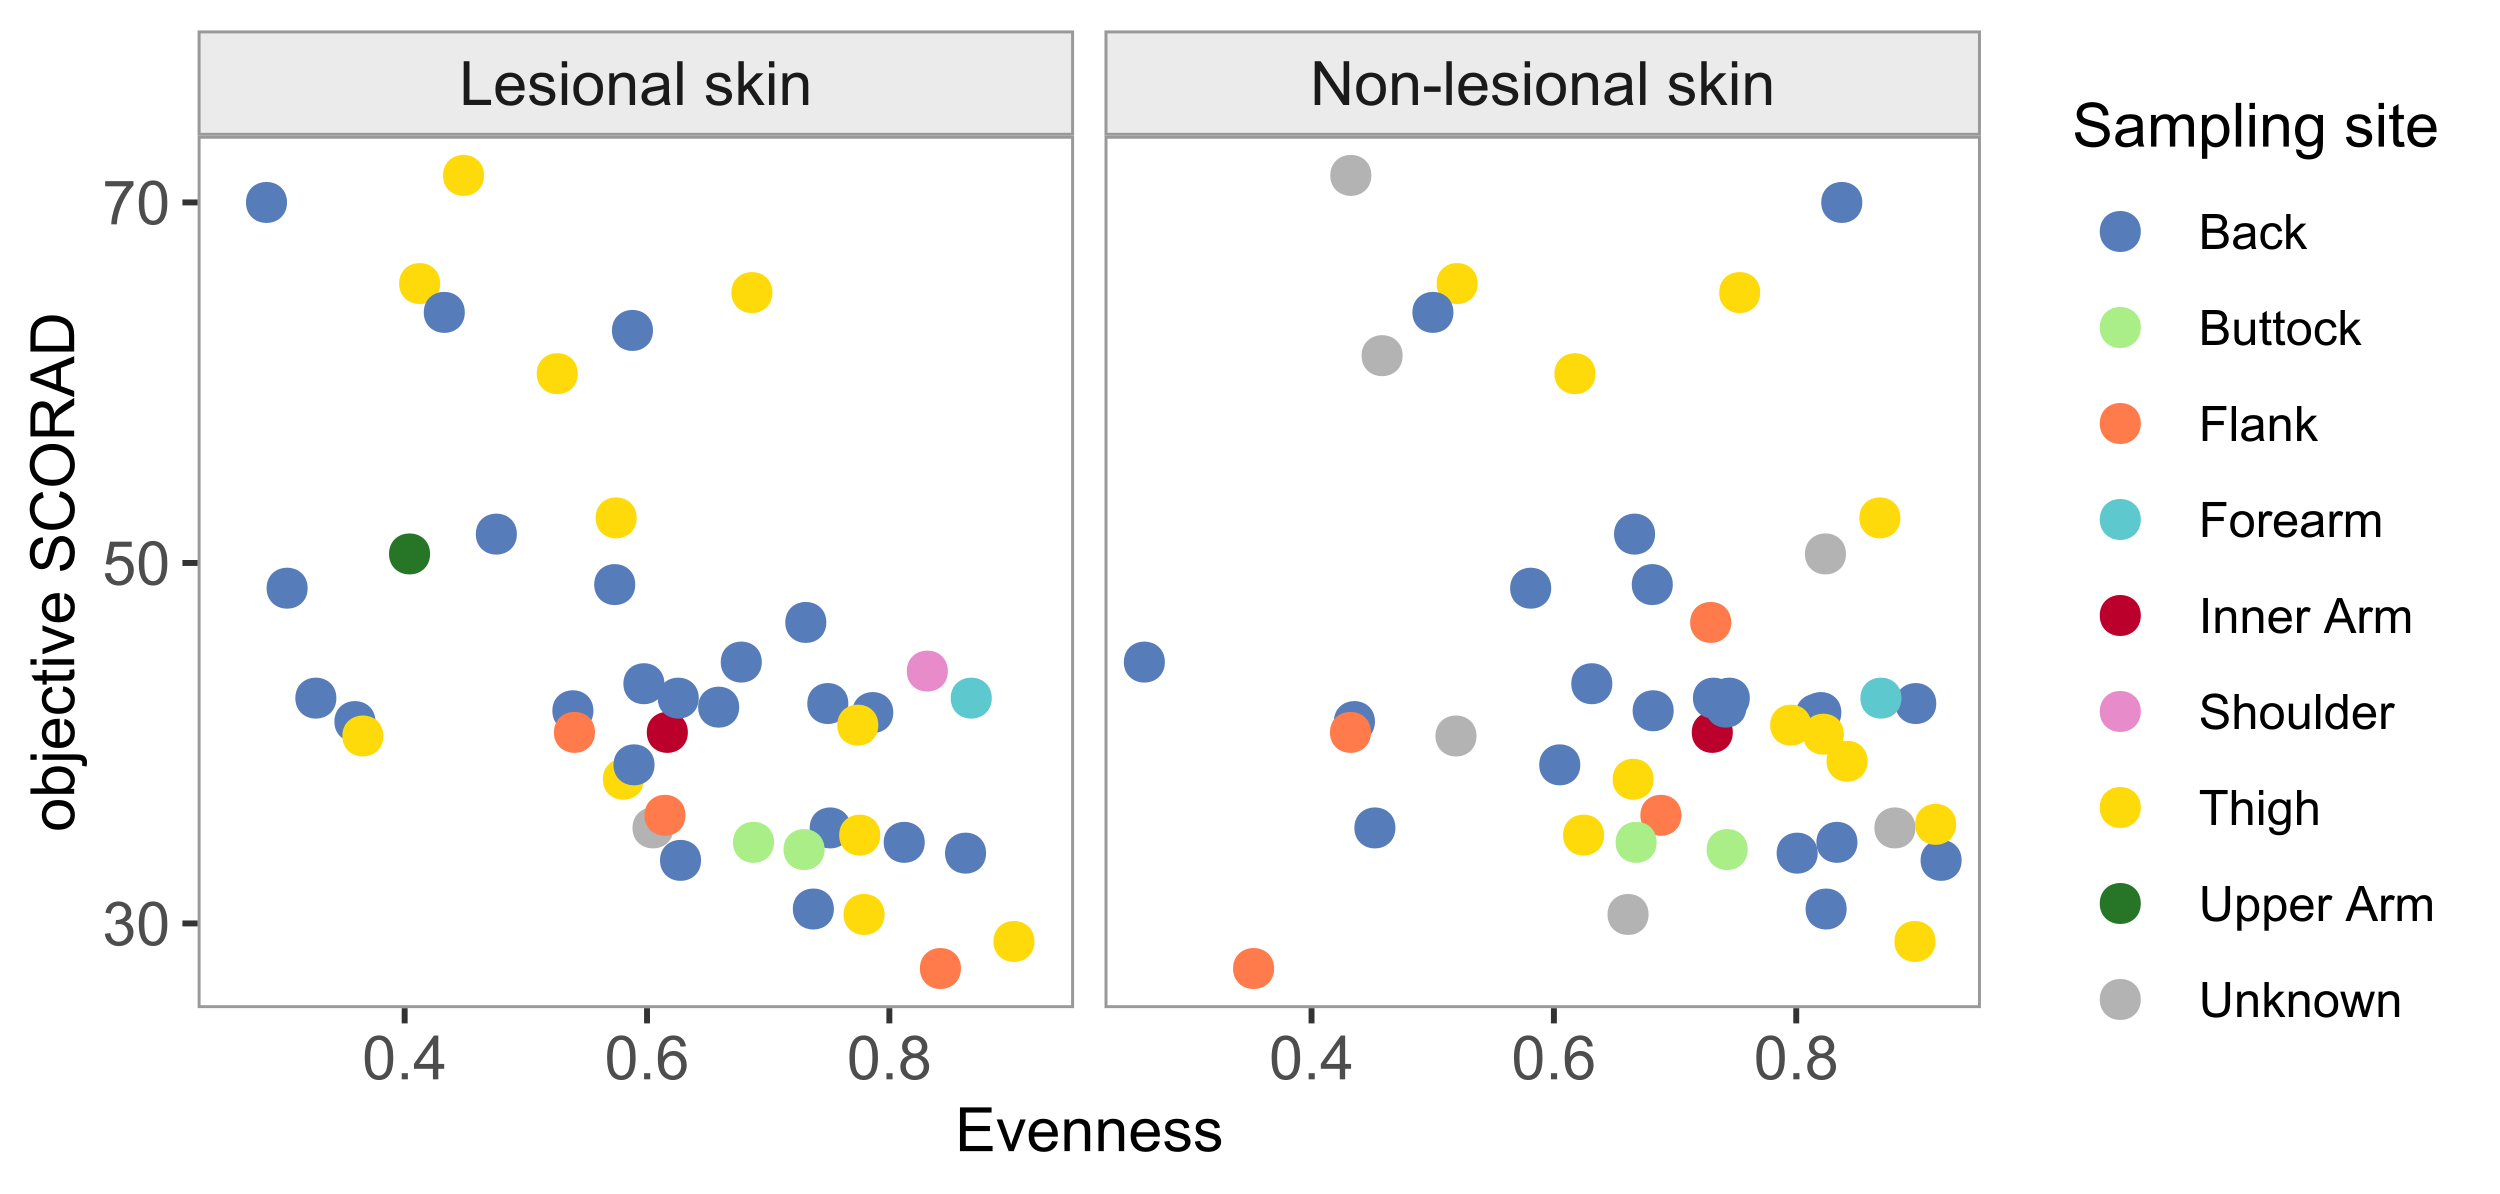 <?xml version="1.0" encoding="UTF-8"?>
<svg xmlns="http://www.w3.org/2000/svg" xmlns:xlink="http://www.w3.org/1999/xlink" width="450pt" height="215pt" viewBox="0 0 450 215" version="1.1">
<defs>
<g>
<symbol overflow="visible" id="glyph0-0">
<path style="stroke:none;" d="M 1.375 0 L 1.375 -6.875 L 6.875 -6.875 L 6.875 0 Z M 1.547 -0.172 L 6.703 -0.172 L 6.703 -6.703 L 1.547 -6.703 Z M 1.547 -0.172 "/>
</symbol>
<symbol overflow="visible" id="glyph0-1">
<path style="stroke:none;" d="M 0.805 0 L 0.805 -7.875 L 1.848 -7.875 L 1.848 -0.93 L 5.727 -0.93 L 5.727 0 Z M 0.805 0 "/>
</symbol>
<symbol overflow="visible" id="glyph0-2">
<path style="stroke:none;" d="M 4.629 -1.836 L 5.629 -1.715 C 5.469 -1.125 5.176 -0.672 4.75 -0.352 C 4.324 -0.031 3.781 0.129 3.121 0.129 C 2.281 0.129 1.617 -0.125 1.133 -0.641 C 0.641 -1.152 0.398 -1.875 0.402 -2.805 C 0.398 -3.762 0.645 -4.504 1.145 -5.035 C 1.637 -5.562 2.277 -5.828 3.066 -5.832 C 3.824 -5.828 4.449 -5.57 4.934 -5.051 C 5.418 -4.531 5.66 -3.801 5.66 -2.863 C 5.66 -2.805 5.656 -2.719 5.656 -2.605 L 1.402 -2.605 C 1.434 -1.977 1.613 -1.496 1.934 -1.164 C 2.25 -0.828 2.645 -0.66 3.125 -0.664 C 3.477 -0.66 3.781 -0.754 4.031 -0.945 C 4.281 -1.129 4.48 -1.426 4.629 -1.836 Z M 1.457 -3.398 L 4.641 -3.398 C 4.598 -3.879 4.473 -4.238 4.273 -4.48 C 3.961 -4.852 3.562 -5.039 3.078 -5.039 C 2.629 -5.039 2.258 -4.891 1.957 -4.594 C 1.652 -4.297 1.484 -3.898 1.457 -3.398 Z M 1.457 -3.398 "/>
</symbol>
<symbol overflow="visible" id="glyph0-3">
<path style="stroke:none;" d="M 0.34 -1.703 L 1.293 -1.852 C 1.344 -1.469 1.492 -1.172 1.742 -0.969 C 1.984 -0.762 2.328 -0.66 2.773 -0.664 C 3.211 -0.66 3.539 -0.75 3.758 -0.934 C 3.969 -1.113 4.078 -1.328 4.082 -1.574 C 4.078 -1.789 3.984 -1.961 3.797 -2.09 C 3.664 -2.172 3.332 -2.281 2.809 -2.418 C 2.098 -2.594 1.605 -2.75 1.332 -2.883 C 1.055 -3.012 0.848 -3.191 0.711 -3.422 C 0.566 -3.652 0.496 -3.906 0.5 -4.188 C 0.496 -4.441 0.555 -4.676 0.672 -4.895 C 0.785 -5.105 0.945 -5.289 1.148 -5.438 C 1.297 -5.547 1.5 -5.637 1.762 -5.715 C 2.02 -5.789 2.301 -5.828 2.602 -5.832 C 3.047 -5.828 3.438 -5.766 3.777 -5.637 C 4.113 -5.508 4.363 -5.332 4.527 -5.113 C 4.688 -4.891 4.797 -4.598 4.859 -4.234 L 3.914 -4.102 C 3.871 -4.395 3.746 -4.621 3.543 -4.789 C 3.336 -4.953 3.043 -5.039 2.668 -5.039 C 2.223 -5.039 1.906 -4.965 1.719 -4.816 C 1.523 -4.668 1.43 -4.496 1.434 -4.301 C 1.43 -4.176 1.469 -4.062 1.551 -3.965 C 1.629 -3.859 1.754 -3.773 1.922 -3.707 C 2.016 -3.668 2.301 -3.586 2.777 -3.461 C 3.461 -3.273 3.938 -3.121 4.207 -3.008 C 4.477 -2.891 4.688 -2.723 4.844 -2.504 C 4.996 -2.277 5.074 -2.004 5.074 -1.676 C 5.074 -1.352 4.98 -1.047 4.793 -0.766 C 4.605 -0.48 4.332 -0.262 3.98 -0.105 C 3.621 0.051 3.223 0.129 2.777 0.129 C 2.035 0.129 1.469 -0.023 1.082 -0.332 C 0.691 -0.641 0.445 -1.098 0.34 -1.703 Z M 0.34 -1.703 "/>
</symbol>
<symbol overflow="visible" id="glyph0-4">
<path style="stroke:none;" d="M 0.73 -6.762 L 0.73 -7.875 L 1.695 -7.875 L 1.695 -6.762 Z M 0.73 0 L 0.73 -5.703 L 1.695 -5.703 L 1.695 0 Z M 0.73 0 "/>
</symbol>
<symbol overflow="visible" id="glyph0-5">
<path style="stroke:none;" d="M 0.367 -2.852 C 0.363 -3.906 0.656 -4.688 1.246 -5.199 C 1.734 -5.617 2.332 -5.828 3.039 -5.832 C 3.82 -5.828 4.461 -5.574 4.961 -5.062 C 5.457 -4.547 5.707 -3.836 5.711 -2.934 C 5.707 -2.195 5.598 -1.617 5.379 -1.199 C 5.156 -0.777 4.832 -0.449 4.414 -0.219 C 3.992 0.016 3.535 0.129 3.039 0.129 C 2.238 0.129 1.594 -0.125 1.105 -0.637 C 0.609 -1.148 0.363 -1.887 0.367 -2.852 Z M 1.359 -2.852 C 1.359 -2.121 1.516 -1.574 1.836 -1.211 C 2.152 -0.844 2.555 -0.66 3.039 -0.664 C 3.516 -0.66 3.914 -0.844 4.234 -1.211 C 4.551 -1.574 4.711 -2.133 4.715 -2.883 C 4.711 -3.586 4.551 -4.117 4.234 -4.484 C 3.91 -4.844 3.512 -5.027 3.039 -5.031 C 2.555 -5.027 2.152 -4.848 1.836 -4.488 C 1.516 -4.129 1.359 -3.582 1.359 -2.852 Z M 1.359 -2.852 "/>
</symbol>
<symbol overflow="visible" id="glyph0-6">
<path style="stroke:none;" d="M 0.727 0 L 0.727 -5.703 L 1.594 -5.703 L 1.594 -4.895 C 2.012 -5.516 2.617 -5.828 3.41 -5.832 C 3.754 -5.828 4.066 -5.766 4.355 -5.645 C 4.641 -5.52 4.859 -5.359 5.004 -5.16 C 5.145 -4.957 5.242 -4.719 5.305 -4.445 C 5.336 -4.266 5.355 -3.953 5.359 -3.508 L 5.359 0 L 4.395 0 L 4.395 -3.469 C 4.395 -3.863 4.355 -4.156 4.281 -4.352 C 4.203 -4.543 4.07 -4.699 3.879 -4.82 C 3.688 -4.934 3.461 -4.992 3.207 -4.996 C 2.793 -4.992 2.438 -4.859 2.141 -4.602 C 1.836 -4.336 1.688 -3.844 1.691 -3.117 L 1.691 0 Z M 0.727 0 "/>
</symbol>
<symbol overflow="visible" id="glyph0-7">
<path style="stroke:none;" d="M 4.445 -0.703 C 4.086 -0.398 3.742 -0.184 3.414 -0.059 C 3.082 0.066 2.727 0.129 2.348 0.129 C 1.719 0.129 1.238 -0.023 0.902 -0.328 C 0.566 -0.633 0.398 -1.023 0.398 -1.504 C 0.398 -1.781 0.461 -2.035 0.586 -2.27 C 0.711 -2.496 0.875 -2.684 1.086 -2.824 C 1.289 -2.965 1.523 -3.07 1.781 -3.141 C 1.969 -3.191 2.254 -3.238 2.641 -3.289 C 3.418 -3.375 3.992 -3.488 4.367 -3.621 C 4.367 -3.754 4.371 -3.836 4.371 -3.871 C 4.371 -4.266 4.277 -4.543 4.098 -4.703 C 3.848 -4.918 3.48 -5.027 2.996 -5.031 C 2.539 -5.027 2.203 -4.949 1.988 -4.793 C 1.77 -4.633 1.609 -4.352 1.508 -3.949 L 0.562 -4.078 C 0.648 -4.48 0.789 -4.805 0.988 -5.055 C 1.184 -5.301 1.469 -5.492 1.844 -5.629 C 2.215 -5.762 2.645 -5.828 3.137 -5.832 C 3.621 -5.828 4.02 -5.773 4.324 -5.66 C 4.629 -5.543 4.852 -5.398 4.996 -5.227 C 5.137 -5.055 5.238 -4.836 5.297 -4.57 C 5.328 -4.406 5.344 -4.109 5.344 -3.68 L 5.344 -2.391 C 5.344 -1.492 5.363 -0.922 5.406 -0.684 C 5.445 -0.445 5.527 -0.219 5.648 0 L 4.641 0 C 4.539 -0.199 4.473 -0.434 4.445 -0.703 Z M 4.367 -2.863 C 4.012 -2.719 3.488 -2.598 2.789 -2.496 C 2.391 -2.438 2.105 -2.371 1.941 -2.301 C 1.773 -2.227 1.648 -2.121 1.562 -1.988 C 1.473 -1.848 1.43 -1.695 1.43 -1.531 C 1.43 -1.27 1.527 -1.055 1.723 -0.887 C 1.918 -0.711 2.203 -0.625 2.578 -0.629 C 2.949 -0.625 3.277 -0.707 3.57 -0.871 C 3.859 -1.031 4.074 -1.254 4.211 -1.543 C 4.312 -1.754 4.363 -2.078 4.367 -2.508 Z M 4.367 -2.863 "/>
</symbol>
<symbol overflow="visible" id="glyph0-8">
<path style="stroke:none;" d="M 0.703 0 L 0.703 -7.875 L 1.672 -7.875 L 1.672 0 Z M 0.703 0 "/>
</symbol>
<symbol overflow="visible" id="glyph0-9">
<path style="stroke:none;" d=""/>
</symbol>
<symbol overflow="visible" id="glyph0-10">
<path style="stroke:none;" d="M 0.73 0 L 0.73 -7.875 L 1.695 -7.875 L 1.695 -3.383 L 3.984 -5.703 L 5.238 -5.703 L 3.055 -3.586 L 5.457 0 L 4.266 0 L 2.379 -2.918 L 1.695 -2.262 L 1.695 0 Z M 0.73 0 "/>
</symbol>
<symbol overflow="visible" id="glyph0-11">
<path style="stroke:none;" d="M 0.836 0 L 0.836 -7.875 L 1.906 -7.875 L 6.043 -1.691 L 6.043 -7.875 L 7.043 -7.875 L 7.043 0 L 5.973 0 L 1.836 -6.188 L 1.836 0 Z M 0.836 0 "/>
</symbol>
<symbol overflow="visible" id="glyph0-12">
<path style="stroke:none;" d="M 0.348 -2.363 L 0.348 -3.336 L 3.32 -3.336 L 3.32 -2.363 Z M 0.348 -2.363 "/>
</symbol>
<symbol overflow="visible" id="glyph0-13">
<path style="stroke:none;" d="M 0.457 -3.883 C 0.457 -4.812 0.551 -5.562 0.742 -6.133 C 0.934 -6.699 1.219 -7.137 1.598 -7.445 C 1.973 -7.75 2.449 -7.902 3.023 -7.906 C 3.445 -7.902 3.812 -7.816 4.133 -7.648 C 4.449 -7.477 4.715 -7.234 4.926 -6.914 C 5.133 -6.594 5.297 -6.203 5.414 -5.742 C 5.531 -5.281 5.59 -4.66 5.59 -3.883 C 5.59 -2.957 5.492 -2.211 5.305 -1.645 C 5.113 -1.078 4.832 -0.641 4.457 -0.332 C 4.078 -0.023 3.602 0.129 3.023 0.133 C 2.266 0.129 1.668 -0.141 1.234 -0.684 C 0.715 -1.336 0.457 -2.402 0.457 -3.883 Z M 1.449 -3.883 C 1.445 -2.59 1.598 -1.73 1.902 -1.301 C 2.203 -0.871 2.578 -0.656 3.023 -0.66 C 3.469 -0.656 3.84 -0.871 4.145 -1.305 C 4.441 -1.73 4.594 -2.59 4.598 -3.883 C 4.594 -5.176 4.441 -6.035 4.145 -6.465 C 3.84 -6.887 3.465 -7.102 3.012 -7.105 C 2.566 -7.102 2.211 -6.914 1.949 -6.543 C 1.613 -6.059 1.445 -5.172 1.449 -3.883 Z M 1.449 -3.883 "/>
</symbol>
<symbol overflow="visible" id="glyph0-14">
<path style="stroke:none;" d="M 1 0 L 1 -1.102 L 2.102 -1.102 L 2.102 0 Z M 1 0 "/>
</symbol>
<symbol overflow="visible" id="glyph0-15">
<path style="stroke:none;" d="M 3.555 0 L 3.555 -1.887 L 0.141 -1.887 L 0.141 -2.773 L 3.734 -7.875 L 4.523 -7.875 L 4.523 -2.773 L 5.586 -2.773 L 5.586 -1.887 L 4.523 -1.887 L 4.523 0 Z M 3.555 -2.773 L 3.555 -6.32 L 1.09 -2.773 Z M 3.555 -2.773 "/>
</symbol>
<symbol overflow="visible" id="glyph0-16">
<path style="stroke:none;" d="M 5.473 -5.945 L 4.512 -5.871 C 4.426 -6.25 4.305 -6.523 4.148 -6.699 C 3.883 -6.969 3.559 -7.105 3.18 -7.109 C 2.871 -7.105 2.602 -7.02 2.367 -6.852 C 2.062 -6.625 1.82 -6.301 1.648 -5.879 C 1.469 -5.449 1.379 -4.844 1.375 -4.062 C 1.605 -4.414 1.891 -4.68 2.227 -4.852 C 2.562 -5.023 2.914 -5.109 3.289 -5.109 C 3.93 -5.109 4.48 -4.871 4.934 -4.395 C 5.387 -3.918 5.613 -3.305 5.613 -2.555 C 5.613 -2.062 5.504 -1.602 5.293 -1.18 C 5.074 -0.75 4.781 -0.426 4.414 -0.203 C 4.039 0.02 3.617 0.129 3.148 0.133 C 2.336 0.129 1.68 -0.164 1.176 -0.754 C 0.664 -1.344 0.41 -2.32 0.414 -3.684 C 0.41 -5.203 0.691 -6.309 1.258 -7.004 C 1.746 -7.602 2.406 -7.902 3.238 -7.906 C 3.855 -7.902 4.363 -7.73 4.762 -7.383 C 5.156 -7.035 5.395 -6.555 5.473 -5.945 Z M 1.523 -2.551 C 1.523 -2.215 1.594 -1.898 1.734 -1.594 C 1.875 -1.289 2.07 -1.055 2.328 -0.898 C 2.578 -0.734 2.848 -0.656 3.133 -0.66 C 3.535 -0.656 3.887 -0.82 4.184 -1.152 C 4.477 -1.48 4.621 -1.93 4.625 -2.496 C 4.621 -3.039 4.477 -3.465 4.188 -3.781 C 3.895 -4.094 3.531 -4.254 3.094 -4.254 C 2.656 -4.254 2.285 -4.094 1.98 -3.781 C 1.676 -3.465 1.523 -3.055 1.523 -2.551 Z M 1.523 -2.551 "/>
</symbol>
<symbol overflow="visible" id="glyph0-17">
<path style="stroke:none;" d="M 1.945 -4.27 C 1.543 -4.414 1.242 -4.625 1.051 -4.898 C 0.855 -5.168 0.762 -5.492 0.762 -5.875 C 0.762 -6.445 0.965 -6.926 1.379 -7.32 C 1.789 -7.707 2.34 -7.902 3.023 -7.906 C 3.711 -7.902 4.262 -7.703 4.684 -7.305 C 5.098 -6.902 5.309 -6.418 5.312 -5.848 C 5.309 -5.48 5.211 -5.16 5.023 -4.895 C 4.828 -4.621 4.539 -4.414 4.152 -4.27 C 4.633 -4.109 5 -3.855 5.254 -3.508 C 5.504 -3.152 5.629 -2.734 5.633 -2.25 C 5.629 -1.578 5.391 -1.012 4.918 -0.555 C 4.441 -0.098 3.816 0.129 3.039 0.133 C 2.262 0.129 1.637 -0.098 1.16 -0.555 C 0.684 -1.012 0.445 -1.586 0.445 -2.277 C 0.445 -2.789 0.574 -3.219 0.836 -3.562 C 1.094 -3.906 1.465 -4.141 1.945 -4.27 Z M 1.75 -5.906 C 1.746 -5.535 1.867 -5.23 2.109 -4.996 C 2.348 -4.758 2.66 -4.641 3.047 -4.641 C 3.418 -4.641 3.723 -4.758 3.961 -4.992 C 4.199 -5.227 4.316 -5.512 4.32 -5.855 C 4.316 -6.207 4.195 -6.504 3.949 -6.746 C 3.703 -6.984 3.398 -7.105 3.035 -7.109 C 2.664 -7.105 2.355 -6.988 2.113 -6.754 C 1.867 -6.516 1.746 -6.234 1.75 -5.906 Z M 1.438 -2.273 C 1.434 -1.996 1.5 -1.727 1.633 -1.473 C 1.762 -1.211 1.957 -1.012 2.219 -0.871 C 2.473 -0.727 2.75 -0.656 3.051 -0.66 C 3.508 -0.656 3.887 -0.805 4.191 -1.105 C 4.488 -1.398 4.641 -1.777 4.645 -2.238 C 4.641 -2.703 4.484 -3.086 4.18 -3.395 C 3.867 -3.695 3.48 -3.848 3.02 -3.852 C 2.559 -3.848 2.184 -3.699 1.887 -3.398 C 1.586 -3.098 1.434 -2.723 1.438 -2.273 Z M 1.438 -2.273 "/>
</symbol>
<symbol overflow="visible" id="glyph0-18">
<path style="stroke:none;" d="M 0.461 -2.078 L 1.43 -2.207 C 1.539 -1.656 1.727 -1.262 1.992 -1.023 C 2.258 -0.777 2.582 -0.656 2.969 -0.66 C 3.422 -0.656 3.805 -0.812 4.121 -1.133 C 4.434 -1.445 4.594 -1.836 4.594 -2.305 C 4.594 -2.742 4.445 -3.109 4.156 -3.402 C 3.863 -3.688 3.496 -3.832 3.051 -3.836 C 2.867 -3.832 2.641 -3.797 2.367 -3.727 L 2.477 -4.578 C 2.539 -4.566 2.59 -4.562 2.633 -4.566 C 3.039 -4.562 3.41 -4.672 3.742 -4.887 C 4.07 -5.102 4.234 -5.434 4.238 -5.883 C 4.234 -6.234 4.117 -6.527 3.879 -6.762 C 3.637 -6.992 3.324 -7.105 2.949 -7.109 C 2.566 -7.105 2.254 -6.988 2.008 -6.754 C 1.754 -6.516 1.594 -6.164 1.523 -5.695 L 0.559 -5.867 C 0.672 -6.508 0.941 -7.012 1.363 -7.371 C 1.781 -7.727 2.301 -7.902 2.926 -7.906 C 3.352 -7.902 3.75 -7.812 4.113 -7.629 C 4.473 -7.441 4.746 -7.188 4.941 -6.875 C 5.129 -6.555 5.227 -6.219 5.23 -5.859 C 5.227 -5.52 5.137 -5.207 4.957 -4.93 C 4.773 -4.648 4.504 -4.43 4.148 -4.266 C 4.609 -4.156 4.969 -3.93 5.23 -3.594 C 5.484 -3.254 5.613 -2.832 5.617 -2.324 C 5.613 -1.633 5.363 -1.051 4.863 -0.574 C 4.363 -0.098 3.73 0.141 2.965 0.141 C 2.273 0.141 1.699 -0.062 1.242 -0.477 C 0.785 -0.883 0.523 -1.418 0.461 -2.078 Z M 0.461 -2.078 "/>
</symbol>
<symbol overflow="visible" id="glyph0-19">
<path style="stroke:none;" d="M 0.457 -2.062 L 1.473 -2.148 C 1.543 -1.652 1.719 -1.281 1.996 -1.031 C 2.266 -0.781 2.594 -0.656 2.984 -0.66 C 3.445 -0.656 3.84 -0.832 4.168 -1.188 C 4.488 -1.535 4.652 -2 4.652 -2.582 C 4.652 -3.133 4.496 -3.566 4.188 -3.887 C 3.875 -4.203 3.469 -4.363 2.969 -4.367 C 2.656 -4.363 2.375 -4.293 2.125 -4.152 C 1.871 -4.008 1.676 -3.824 1.535 -3.605 L 0.629 -3.723 L 1.391 -7.766 L 5.305 -7.766 L 5.305 -6.844 L 2.164 -6.844 L 1.742 -4.727 C 2.211 -5.051 2.707 -5.215 3.227 -5.219 C 3.91 -5.215 4.488 -4.977 4.965 -4.504 C 5.434 -4.027 5.672 -3.414 5.676 -2.668 C 5.672 -1.953 5.465 -1.34 5.055 -0.82 C 4.547 -0.188 3.855 0.129 2.984 0.133 C 2.266 0.129 1.684 -0.07 1.234 -0.469 C 0.777 -0.867 0.52 -1.398 0.457 -2.062 Z M 0.457 -2.062 "/>
</symbol>
<symbol overflow="visible" id="glyph0-20">
<path style="stroke:none;" d="M 0.52 -6.844 L 0.52 -7.773 L 5.617 -7.773 L 5.617 -7.02 C 5.113 -6.484 4.617 -5.773 4.129 -4.891 C 3.633 -4.004 3.25 -3.094 2.984 -2.164 C 2.789 -1.5 2.668 -0.781 2.617 0 L 1.621 0 C 1.629 -0.617 1.75 -1.363 1.984 -2.246 C 2.215 -3.121 2.551 -3.969 2.988 -4.781 C 3.422 -5.594 3.883 -6.281 4.379 -6.844 Z M 0.52 -6.844 "/>
</symbol>
<symbol overflow="visible" id="glyph0-21">
<path style="stroke:none;" d="M 0.871 0 L 0.871 -7.875 L 6.562 -7.875 L 6.562 -6.945 L 1.914 -6.945 L 1.914 -4.531 L 6.27 -4.531 L 6.27 -3.609 L 1.914 -3.609 L 1.914 -0.93 L 6.746 -0.93 L 6.746 0 Z M 0.871 0 "/>
</symbol>
<symbol overflow="visible" id="glyph0-22">
<path style="stroke:none;" d="M 2.309 0 L 0.141 -5.703 L 1.16 -5.703 L 2.383 -2.289 C 2.512 -1.918 2.633 -1.535 2.75 -1.141 C 2.832 -1.438 2.953 -1.797 3.109 -2.223 L 4.379 -5.703 L 5.371 -5.703 L 3.211 0 Z M 2.309 0 "/>
</symbol>
<symbol overflow="visible" id="glyph0-23">
<path style="stroke:none;" d="M 0.492 -2.531 L 1.477 -2.617 C 1.523 -2.219 1.629 -1.895 1.801 -1.645 C 1.969 -1.391 2.234 -1.188 2.594 -1.031 C 2.949 -0.875 3.352 -0.797 3.805 -0.801 C 4.195 -0.797 4.547 -0.855 4.855 -0.977 C 5.156 -1.094 5.383 -1.258 5.535 -1.465 C 5.68 -1.668 5.754 -1.891 5.758 -2.137 C 5.754 -2.383 5.684 -2.598 5.543 -2.785 C 5.398 -2.965 5.16 -3.121 4.836 -3.25 C 4.617 -3.332 4.148 -3.461 3.43 -3.633 C 2.703 -3.805 2.199 -3.969 1.914 -4.125 C 1.535 -4.32 1.254 -4.562 1.07 -4.859 C 0.887 -5.148 0.797 -5.477 0.797 -5.84 C 0.797 -6.234 0.906 -6.605 1.133 -6.953 C 1.355 -7.297 1.688 -7.559 2.121 -7.738 C 2.555 -7.914 3.035 -8.004 3.566 -8.008 C 4.148 -8.004 4.664 -7.91 5.109 -7.727 C 5.555 -7.535 5.898 -7.258 6.141 -6.895 C 6.379 -6.527 6.508 -6.113 6.527 -5.656 L 5.527 -5.582 C 5.469 -6.078 5.289 -6.453 4.98 -6.707 C 4.668 -6.961 4.211 -7.09 3.609 -7.09 C 2.977 -7.09 2.516 -6.973 2.23 -6.742 C 1.941 -6.512 1.797 -6.234 1.801 -5.906 C 1.797 -5.625 1.898 -5.391 2.105 -5.211 C 2.301 -5.023 2.824 -4.836 3.676 -4.648 C 4.52 -4.453 5.102 -4.289 5.418 -4.148 C 5.875 -3.934 6.215 -3.664 6.434 -3.344 C 6.652 -3.02 6.762 -2.645 6.762 -2.223 C 6.762 -1.801 6.641 -1.406 6.402 -1.039 C 6.16 -0.664 5.816 -0.379 5.367 -0.176 C 4.918 0.027 4.41 0.129 3.852 0.133 C 3.133 0.129 2.535 0.027 2.059 -0.176 C 1.574 -0.383 1.199 -0.695 0.926 -1.113 C 0.652 -1.531 0.508 -2.004 0.492 -2.531 Z M 0.492 -2.531 "/>
</symbol>
<symbol overflow="visible" id="glyph0-24">
<path style="stroke:none;" d="M 0.727 0 L 0.727 -5.703 L 1.59 -5.703 L 1.59 -4.902 C 1.766 -5.18 2.004 -5.406 2.305 -5.578 C 2.598 -5.746 2.938 -5.828 3.32 -5.832 C 3.738 -5.828 4.086 -5.742 4.359 -5.566 C 4.629 -5.391 4.816 -5.145 4.93 -4.836 C 5.379 -5.496 5.969 -5.828 6.691 -5.832 C 7.254 -5.828 7.688 -5.672 7.996 -5.363 C 8.297 -5.047 8.449 -4.566 8.453 -3.914 L 8.453 0 L 7.492 0 L 7.492 -3.594 C 7.488 -3.977 7.457 -4.254 7.398 -4.426 C 7.332 -4.594 7.219 -4.734 7.059 -4.84 C 6.891 -4.941 6.695 -4.992 6.477 -4.996 C 6.07 -4.992 5.738 -4.859 5.477 -4.594 C 5.211 -4.328 5.078 -3.898 5.082 -3.312 L 5.082 0 L 4.113 0 L 4.113 -3.707 C 4.113 -4.133 4.031 -4.453 3.875 -4.672 C 3.715 -4.883 3.461 -4.992 3.105 -4.996 C 2.832 -4.992 2.578 -4.922 2.348 -4.781 C 2.117 -4.637 1.949 -4.426 1.848 -4.152 C 1.738 -3.875 1.688 -3.477 1.691 -2.961 L 1.691 0 Z M 0.727 0 "/>
</symbol>
<symbol overflow="visible" id="glyph0-25">
<path style="stroke:none;" d="M 0.727 2.188 L 0.727 -5.703 L 1.605 -5.703 L 1.605 -4.961 C 1.812 -5.25 2.047 -5.469 2.309 -5.613 C 2.57 -5.758 2.887 -5.828 3.262 -5.832 C 3.746 -5.828 4.176 -5.703 4.551 -5.457 C 4.922 -5.203 5.203 -4.852 5.391 -4.395 C 5.578 -3.938 5.672 -3.438 5.676 -2.895 C 5.672 -2.309 5.566 -1.781 5.359 -1.316 C 5.148 -0.848 4.844 -0.488 4.449 -0.242 C 4.047 0.008 3.629 0.129 3.191 0.129 C 2.867 0.129 2.578 0.062 2.32 -0.074 C 2.062 -0.211 1.852 -0.383 1.691 -0.59 L 1.691 2.188 Z M 1.602 -2.82 C 1.598 -2.082 1.746 -1.539 2.047 -1.191 C 2.34 -0.836 2.699 -0.66 3.125 -0.664 C 3.551 -0.66 3.918 -0.844 4.227 -1.211 C 4.531 -1.574 4.688 -2.137 4.688 -2.898 C 4.688 -3.625 4.535 -4.168 4.238 -4.531 C 3.938 -4.891 3.582 -5.074 3.168 -5.074 C 2.754 -5.074 2.391 -4.879 2.074 -4.496 C 1.758 -4.109 1.598 -3.551 1.602 -2.82 Z M 1.602 -2.82 "/>
</symbol>
<symbol overflow="visible" id="glyph0-26">
<path style="stroke:none;" d="M 0.547 0.473 L 1.488 0.613 C 1.527 0.898 1.637 1.109 1.816 1.246 C 2.055 1.422 2.379 1.512 2.797 1.516 C 3.242 1.512 3.59 1.422 3.832 1.246 C 4.074 1.062 4.238 0.812 4.328 0.492 C 4.379 0.297 4.402 -0.113 4.398 -0.746 C 3.973 -0.246 3.445 0 2.82 0 C 2.031 0 1.426 -0.281 1 -0.848 C 0.566 -1.41 0.352 -2.09 0.355 -2.883 C 0.352 -3.426 0.449 -3.926 0.648 -4.391 C 0.844 -4.848 1.129 -5.203 1.504 -5.457 C 1.875 -5.703 2.316 -5.828 2.824 -5.832 C 3.496 -5.828 4.051 -5.559 4.492 -5.016 L 4.492 -5.703 L 5.383 -5.703 L 5.383 -0.773 C 5.379 0.113 5.289 0.742 5.109 1.113 C 4.93 1.484 4.641 1.777 4.25 1.992 C 3.855 2.207 3.375 2.312 2.805 2.316 C 2.121 2.312 1.57 2.16 1.152 1.855 C 0.734 1.547 0.531 1.086 0.547 0.473 Z M 1.348 -2.953 C 1.348 -2.203 1.496 -1.656 1.793 -1.316 C 2.09 -0.969 2.461 -0.797 2.91 -0.801 C 3.352 -0.797 3.723 -0.969 4.027 -1.312 C 4.324 -1.656 4.477 -2.191 4.48 -2.922 C 4.477 -3.617 4.32 -4.145 4.016 -4.5 C 3.703 -4.852 3.332 -5.027 2.895 -5.031 C 2.465 -5.027 2.098 -4.852 1.797 -4.508 C 1.496 -4.156 1.348 -3.641 1.348 -2.953 Z M 1.348 -2.953 "/>
</symbol>
<symbol overflow="visible" id="glyph0-27">
<path style="stroke:none;" d="M 2.836 -0.863 L 2.977 -0.012 C 2.703 0.043 2.457 0.07 2.246 0.074 C 1.891 0.07 1.621 0.02 1.43 -0.09 C 1.234 -0.199 1.098 -0.348 1.02 -0.527 C 0.941 -0.707 0.902 -1.086 0.902 -1.672 L 0.902 -4.953 L 0.195 -4.953 L 0.195 -5.703 L 0.902 -5.703 L 0.902 -7.117 L 1.863 -7.695 L 1.863 -5.703 L 2.836 -5.703 L 2.836 -4.953 L 1.863 -4.953 L 1.863 -1.617 C 1.863 -1.34 1.879 -1.16 1.914 -1.086 C 1.945 -1.004 2 -0.941 2.078 -0.898 C 2.152 -0.848 2.262 -0.824 2.41 -0.828 C 2.516 -0.824 2.66 -0.836 2.836 -0.863 Z M 2.836 -0.863 "/>
</symbol>
<symbol overflow="visible" id="glyph1-0">
<path style="stroke:none;" d="M 0 -1.375 L -6.875 -1.375 L -6.875 -6.875 L 0 -6.875 Z M -0.172 -1.547 L -0.172 -6.703 L -6.703 -6.703 L -6.703 -1.547 Z M -0.172 -1.547 "/>
</symbol>
<symbol overflow="visible" id="glyph1-1">
<path style="stroke:none;" d="M -2.852 -0.367 C -3.906 -0.363 -4.688 -0.656 -5.199 -1.246 C -5.617 -1.734 -5.828 -2.332 -5.832 -3.039 C -5.828 -3.82 -5.574 -4.461 -5.062 -4.961 C -4.547 -5.457 -3.836 -5.707 -2.934 -5.711 C -2.195 -5.707 -1.617 -5.598 -1.199 -5.379 C -0.777 -5.156 -0.449 -4.832 -0.219 -4.414 C 0.016 -3.992 0.129 -3.535 0.129 -3.039 C 0.129 -2.238 -0.125 -1.594 -0.637 -1.105 C -1.148 -0.609 -1.887 -0.363 -2.852 -0.367 Z M -2.852 -1.359 C -2.121 -1.359 -1.574 -1.516 -1.211 -1.836 C -0.844 -2.152 -0.66 -2.555 -0.664 -3.039 C -0.66 -3.516 -0.844 -3.914 -1.211 -4.234 C -1.574 -4.551 -2.133 -4.711 -2.883 -4.715 C -3.586 -4.711 -4.117 -4.551 -4.484 -4.234 C -4.844 -3.91 -5.027 -3.512 -5.031 -3.039 C -5.027 -2.555 -4.848 -2.152 -4.488 -1.836 C -4.129 -1.516 -3.582 -1.359 -2.852 -1.359 Z M -2.852 -1.359 "/>
</symbol>
<symbol overflow="visible" id="glyph1-2">
<path style="stroke:none;" d="M 0 -1.617 L 0 -0.719 L -7.875 -0.719 L -7.875 -1.688 L -5.066 -1.688 C -5.574 -2.094 -5.828 -2.613 -5.832 -3.25 C -5.828 -3.598 -5.758 -3.93 -5.621 -4.246 C -5.477 -4.555 -5.277 -4.812 -5.023 -5.02 C -4.766 -5.219 -4.457 -5.379 -4.098 -5.496 C -3.73 -5.609 -3.344 -5.664 -2.938 -5.668 C -1.957 -5.664 -1.203 -5.422 -0.672 -4.941 C -0.137 -4.453 0.129 -3.875 0.129 -3.203 C 0.129 -2.527 -0.152 -2 -0.715 -1.617 Z M -2.895 -1.605 C -2.207 -1.605 -1.711 -1.699 -1.414 -1.887 C -0.91 -2.191 -0.66 -2.602 -0.664 -3.121 C -0.66 -3.539 -0.844 -3.902 -1.215 -4.215 C -1.578 -4.52 -2.125 -4.676 -2.855 -4.68 C -3.598 -4.676 -4.148 -4.527 -4.504 -4.234 C -4.859 -3.938 -5.039 -3.582 -5.039 -3.164 C -5.039 -2.742 -4.855 -2.375 -4.488 -2.066 C -4.121 -1.758 -3.59 -1.605 -2.895 -1.605 Z M -2.895 -1.605 "/>
</symbol>
<symbol overflow="visible" id="glyph1-3">
<path style="stroke:none;" d="M -6.75 -0.719 L -7.875 -0.719 L -7.875 -1.688 L -6.75 -1.688 Z M 2.211 0.504 L 1.391 0.324 C 1.438 0.125 1.465 -0.023 1.465 -0.133 C 1.465 -0.328 1.398 -0.477 1.27 -0.574 C 1.137 -0.668 0.809 -0.715 0.289 -0.719 L -5.703 -0.719 L -5.703 -1.688 L 0.312 -1.688 C 1.008 -1.688 1.496 -1.594 1.777 -1.414 C 2.133 -1.176 2.312 -0.789 2.316 -0.254 C 2.312 0.012 2.277 0.262 2.211 0.504 Z M 2.211 0.504 "/>
</symbol>
<symbol overflow="visible" id="glyph1-4">
<path style="stroke:none;" d="M -1.836 -4.629 L -1.715 -5.629 C -1.125 -5.469 -0.672 -5.176 -0.352 -4.75 C -0.031 -4.324 0.129 -3.781 0.129 -3.121 C 0.129 -2.281 -0.125 -1.617 -0.641 -1.133 C -1.152 -0.641 -1.875 -0.398 -2.805 -0.402 C -3.762 -0.398 -4.504 -0.645 -5.035 -1.145 C -5.562 -1.637 -5.828 -2.277 -5.832 -3.066 C -5.828 -3.824 -5.57 -4.449 -5.051 -4.934 C -4.531 -5.418 -3.801 -5.66 -2.863 -5.66 C -2.805 -5.66 -2.719 -5.656 -2.605 -5.656 L -2.605 -1.402 C -1.977 -1.434 -1.496 -1.613 -1.164 -1.934 C -0.828 -2.25 -0.66 -2.645 -0.664 -3.125 C -0.66 -3.477 -0.754 -3.781 -0.941 -4.031 C -1.125 -4.281 -1.422 -4.48 -1.836 -4.629 Z M -3.398 -1.457 L -3.398 -4.641 C -3.879 -4.598 -4.238 -4.473 -4.48 -4.273 C -4.852 -3.961 -5.039 -3.562 -5.039 -3.078 C -5.039 -2.629 -4.891 -2.258 -4.594 -1.957 C -4.297 -1.652 -3.898 -1.484 -3.398 -1.457 Z M -3.398 -1.457 "/>
</symbol>
<symbol overflow="visible" id="glyph1-5">
<path style="stroke:none;" d="M -2.09 -4.445 L -1.965 -5.398 C -1.309 -5.289 -0.797 -5.023 -0.426 -4.598 C -0.055 -4.168 0.129 -3.645 0.129 -3.023 C 0.129 -2.242 -0.125 -1.613 -0.637 -1.141 C -1.145 -0.664 -1.875 -0.426 -2.832 -0.43 C -3.441 -0.426 -3.98 -0.527 -4.445 -0.734 C -4.906 -0.938 -5.254 -1.25 -5.484 -1.668 C -5.715 -2.082 -5.828 -2.535 -5.832 -3.031 C -5.828 -3.645 -5.672 -4.152 -5.363 -4.547 C -5.047 -4.941 -4.602 -5.191 -4.027 -5.305 L -3.883 -4.367 C -4.262 -4.273 -4.551 -4.117 -4.746 -3.891 C -4.941 -3.664 -5.039 -3.387 -5.039 -3.066 C -5.039 -2.574 -4.863 -2.18 -4.516 -1.879 C -4.164 -1.57 -3.613 -1.418 -2.859 -1.422 C -2.09 -1.418 -1.531 -1.566 -1.184 -1.863 C -0.836 -2.156 -0.66 -2.539 -0.664 -3.012 C -0.66 -3.391 -0.777 -3.707 -1.012 -3.961 C -1.242 -4.215 -1.602 -4.375 -2.09 -4.445 Z M -2.09 -4.445 "/>
</symbol>
<symbol overflow="visible" id="glyph1-6">
<path style="stroke:none;" d="M -0.863 -2.836 L -0.012 -2.977 C 0.043 -2.703 0.07 -2.457 0.074 -2.246 C 0.07 -1.891 0.02 -1.621 -0.09 -1.43 C -0.199 -1.234 -0.348 -1.098 -0.527 -1.02 C -0.707 -0.941 -1.086 -0.902 -1.672 -0.902 L -4.953 -0.902 L -4.953 -0.195 L -5.703 -0.195 L -5.703 -0.902 L -7.117 -0.902 L -7.695 -1.863 L -5.703 -1.863 L -5.703 -2.836 L -4.953 -2.836 L -4.953 -1.863 L -1.617 -1.863 C -1.34 -1.863 -1.16 -1.879 -1.082 -1.914 C -1 -1.945 -0.938 -2 -0.895 -2.078 C -0.848 -2.152 -0.824 -2.262 -0.828 -2.41 C -0.824 -2.516 -0.836 -2.66 -0.863 -2.836 Z M -0.863 -2.836 "/>
</symbol>
<symbol overflow="visible" id="glyph1-7">
<path style="stroke:none;" d="M -6.762 -0.73 L -7.875 -0.73 L -7.875 -1.699 L -6.762 -1.699 Z M 0 -0.73 L -5.703 -0.73 L -5.703 -1.699 L 0 -1.695 Z M 0 -0.73 "/>
</symbol>
<symbol overflow="visible" id="glyph1-8">
<path style="stroke:none;" d="M 0 -2.309 L -5.703 -0.141 L -5.703 -1.16 L -2.289 -2.383 C -1.918 -2.512 -1.535 -2.633 -1.137 -2.75 C -1.438 -2.832 -1.797 -2.953 -2.223 -3.109 L -5.703 -4.379 L -5.703 -5.371 L 0 -3.211 Z M 0 -2.309 "/>
</symbol>
<symbol overflow="visible" id="glyph1-9">
<path style="stroke:none;" d=""/>
</symbol>
<symbol overflow="visible" id="glyph1-10">
<path style="stroke:none;" d="M -2.531 -0.496 L -2.617 -1.477 C -2.219 -1.523 -1.895 -1.629 -1.645 -1.801 C -1.391 -1.969 -1.188 -2.234 -1.031 -2.594 C -0.875 -2.949 -0.797 -3.352 -0.801 -3.805 C -0.797 -4.195 -0.855 -4.547 -0.977 -4.855 C -1.094 -5.156 -1.258 -5.383 -1.465 -5.535 C -1.668 -5.68 -1.891 -5.754 -2.137 -5.758 C -2.383 -5.754 -2.598 -5.684 -2.785 -5.543 C -2.965 -5.398 -3.121 -5.16 -3.25 -4.836 C -3.328 -4.617 -3.457 -4.148 -3.633 -3.43 C -3.805 -2.703 -3.969 -2.199 -4.125 -1.914 C -4.32 -1.535 -4.562 -1.254 -4.859 -1.07 C -5.148 -0.887 -5.477 -0.797 -5.84 -0.797 C -6.234 -0.797 -6.605 -0.906 -6.953 -1.133 C -7.297 -1.355 -7.559 -1.688 -7.738 -2.121 C -7.914 -2.555 -8.004 -3.035 -8.008 -3.566 C -8.004 -4.148 -7.91 -4.664 -7.727 -5.109 C -7.535 -5.555 -7.258 -5.898 -6.895 -6.141 C -6.527 -6.379 -6.113 -6.508 -5.656 -6.527 L -5.582 -5.527 C -6.078 -5.469 -6.453 -5.289 -6.707 -4.98 C -6.961 -4.668 -7.09 -4.211 -7.09 -3.609 C -7.09 -2.977 -6.973 -2.516 -6.742 -2.23 C -6.512 -1.941 -6.234 -1.797 -5.906 -1.801 C -5.625 -1.797 -5.391 -1.898 -5.211 -2.105 C -5.023 -2.301 -4.836 -2.824 -4.648 -3.676 C -4.453 -4.52 -4.289 -5.102 -4.148 -5.418 C -3.934 -5.875 -3.664 -6.215 -3.34 -6.434 C -3.016 -6.652 -2.641 -6.762 -2.223 -6.762 C -1.801 -6.762 -1.406 -6.641 -1.039 -6.402 C -0.664 -6.16 -0.379 -5.816 -0.176 -5.367 C 0.027 -4.918 0.129 -4.41 0.133 -3.852 C 0.129 -3.133 0.027 -2.535 -0.176 -2.059 C -0.383 -1.574 -0.695 -1.199 -1.113 -0.926 C -1.531 -0.652 -2.004 -0.508 -2.531 -0.496 Z M -2.531 -0.496 "/>
</symbol>
<symbol overflow="visible" id="glyph1-11">
<path style="stroke:none;" d="M -2.762 -6.469 L -2.496 -7.508 C -1.641 -7.285 -0.988 -6.895 -0.539 -6.328 C -0.094 -5.758 0.129 -5.062 0.133 -4.25 C 0.129 -3.398 -0.039 -2.707 -0.383 -2.176 C -0.727 -1.641 -1.227 -1.238 -1.883 -0.961 C -2.535 -0.684 -3.242 -0.543 -3.996 -0.547 C -4.816 -0.543 -5.531 -0.699 -6.141 -1.016 C -6.75 -1.328 -7.211 -1.777 -7.531 -2.355 C -7.844 -2.934 -8.004 -3.57 -8.008 -4.266 C -8.004 -5.051 -7.805 -5.711 -7.406 -6.25 C -7.004 -6.785 -6.438 -7.16 -5.715 -7.375 L -5.473 -6.348 C -6.043 -6.16 -6.457 -5.895 -6.723 -5.551 C -6.98 -5.199 -7.113 -4.766 -7.117 -4.242 C -7.113 -3.637 -6.969 -3.129 -6.68 -2.727 C -6.391 -2.316 -6 -2.031 -5.512 -1.867 C -5.023 -1.699 -4.52 -1.617 -4 -1.621 C -3.328 -1.617 -2.742 -1.715 -2.246 -1.914 C -1.746 -2.105 -1.375 -2.41 -1.129 -2.824 C -0.879 -3.234 -0.754 -3.68 -0.758 -4.164 C -0.754 -4.746 -0.922 -5.238 -1.262 -5.645 C -1.594 -6.043 -2.094 -6.32 -2.762 -6.469 Z M -2.762 -6.469 "/>
</symbol>
<symbol overflow="visible" id="glyph1-12">
<path style="stroke:none;" d="M -3.836 -0.531 C -5.141 -0.527 -6.164 -0.879 -6.906 -1.582 C -7.645 -2.285 -8.016 -3.191 -8.016 -4.301 C -8.016 -5.027 -7.84 -5.684 -7.492 -6.27 C -7.145 -6.852 -6.66 -7.293 -6.039 -7.602 C -5.418 -7.906 -4.715 -8.062 -3.926 -8.062 C -3.125 -8.062 -2.41 -7.898 -1.781 -7.578 C -1.148 -7.25 -0.672 -6.793 -0.352 -6.207 C -0.031 -5.613 0.129 -4.977 0.133 -4.297 C 0.129 -3.551 -0.047 -2.891 -0.402 -2.309 C -0.758 -1.723 -1.246 -1.277 -1.867 -0.98 C -2.484 -0.676 -3.141 -0.527 -3.836 -0.531 Z M -3.82 -1.605 C -2.867 -1.605 -2.117 -1.859 -1.574 -2.371 C -1.027 -2.879 -0.754 -3.52 -0.758 -4.293 C -0.754 -5.074 -1.031 -5.719 -1.582 -6.227 C -2.133 -6.73 -2.914 -6.984 -3.93 -6.988 C -4.57 -6.984 -5.129 -6.875 -5.609 -6.66 C -6.086 -6.441 -6.457 -6.125 -6.723 -5.711 C -6.98 -5.293 -7.113 -4.824 -7.117 -4.309 C -7.113 -3.566 -6.859 -2.934 -6.355 -2.402 C -5.848 -1.871 -5.004 -1.605 -3.82 -1.605 Z M -3.82 -1.605 "/>
</symbol>
<symbol overflow="visible" id="glyph1-13">
<path style="stroke:none;" d="M 0 -0.863 L -7.875 -0.863 L -7.875 -4.355 C -7.875 -5.055 -7.801 -5.59 -7.66 -5.957 C -7.516 -6.32 -7.266 -6.613 -6.91 -6.832 C -6.551 -7.051 -6.156 -7.16 -5.727 -7.16 C -5.164 -7.16 -4.695 -6.977 -4.312 -6.617 C -3.93 -6.25 -3.684 -5.691 -3.582 -4.941 C -3.445 -5.215 -3.316 -5.426 -3.191 -5.57 C -2.906 -5.871 -2.559 -6.16 -2.145 -6.434 L 0 -7.805 L 0 -6.492 L -1.637 -5.453 C -2.105 -5.145 -2.469 -4.895 -2.723 -4.699 C -2.969 -4.504 -3.145 -4.328 -3.246 -4.172 C -3.348 -4.016 -3.418 -3.855 -3.457 -3.695 C -3.48 -3.574 -3.492 -3.383 -3.496 -3.117 L -3.496 -1.906 L 0 -1.906 Z M -4.398 -1.906 L -4.398 -4.148 C -4.395 -4.621 -4.445 -4.992 -4.547 -5.262 C -4.645 -5.531 -4.801 -5.734 -5.02 -5.875 C -5.234 -6.012 -5.469 -6.082 -5.727 -6.086 C -6.094 -6.082 -6.402 -5.945 -6.645 -5.68 C -6.883 -5.406 -7 -4.98 -7.004 -4.398 L -7.004 -1.906 Z M -4.398 -1.906 "/>
</symbol>
<symbol overflow="visible" id="glyph1-14">
<path style="stroke:none;" d="M 0 0.016 L -7.875 -3.008 L -7.875 -4.129 L 0 -7.352 L 0 -6.164 L -2.383 -5.246 L -2.383 -1.957 L 0 -1.09 Z M -3.234 -2.258 L -3.234 -4.926 L -5.414 -4.102 C -6.074 -3.852 -6.617 -3.664 -7.047 -3.547 C -6.539 -3.441 -6.039 -3.301 -5.543 -3.121 Z M -3.234 -2.258 "/>
</symbol>
<symbol overflow="visible" id="glyph1-15">
<path style="stroke:none;" d="M 0 -0.848 L -7.875 -0.848 L -7.875 -3.562 C -7.875 -4.172 -7.836 -4.637 -7.762 -4.965 C -7.656 -5.41 -7.469 -5.797 -7.195 -6.117 C -6.844 -6.531 -6.395 -6.84 -5.852 -7.051 C -5.301 -7.254 -4.676 -7.359 -3.98 -7.359 C -3.379 -7.359 -2.848 -7.289 -2.387 -7.148 C -1.922 -7.008 -1.543 -6.828 -1.242 -6.609 C -0.938 -6.391 -0.699 -6.152 -0.527 -5.895 C -0.355 -5.633 -0.223 -5.316 -0.133 -4.953 C -0.043 -4.586 0 -4.168 0 -3.691 Z M -0.93 -1.891 L -0.93 -3.57 C -0.926 -4.086 -0.973 -4.496 -1.074 -4.793 C -1.168 -5.09 -1.305 -5.324 -1.48 -5.5 C -1.727 -5.746 -2.059 -5.938 -2.477 -6.078 C -2.895 -6.211 -3.402 -6.281 -3.996 -6.285 C -4.816 -6.281 -5.449 -6.145 -5.895 -5.879 C -6.336 -5.605 -6.633 -5.277 -6.785 -4.895 C -6.891 -4.609 -6.941 -4.16 -6.945 -3.547 L -6.945 -1.891 Z M -0.93 -1.891 "/>
</symbol>
<symbol overflow="visible" id="glyph2-0">
<path style="stroke:none;" d="M 1.102 0 L 1.102 -5.5 L 5.5 -5.5 L 5.5 0 Z M 1.238 -0.137 L 5.363 -0.137 L 5.363 -5.363 L 1.238 -5.363 Z M 1.238 -0.137 "/>
</symbol>
<symbol overflow="visible" id="glyph2-1">
<path style="stroke:none;" d="M 0.645 0 L 0.645 -6.301 L 3.008 -6.301 C 3.484 -6.297 3.871 -6.234 4.164 -6.109 C 4.453 -5.98 4.68 -5.785 4.848 -5.52 C 5.012 -5.254 5.098 -4.977 5.098 -4.688 C 5.098 -4.418 5.023 -4.164 4.875 -3.926 C 4.727 -3.688 4.504 -3.496 4.215 -3.352 C 4.59 -3.238 4.883 -3.047 5.094 -2.777 C 5.297 -2.508 5.402 -2.191 5.402 -1.828 C 5.402 -1.531 5.34 -1.254 5.215 -1.004 C 5.09 -0.746 4.934 -0.551 4.75 -0.418 C 4.566 -0.277 4.336 -0.176 4.062 -0.105 C 3.781 -0.035 3.445 0 3.047 0 Z M 1.477 -3.652 L 2.84 -3.652 C 3.207 -3.648 3.473 -3.676 3.637 -3.727 C 3.844 -3.789 4.004 -3.891 4.113 -4.039 C 4.219 -4.18 4.27 -4.363 4.273 -4.59 C 4.27 -4.793 4.223 -4.977 4.125 -5.141 C 4.023 -5.297 3.879 -5.406 3.695 -5.465 C 3.508 -5.523 3.188 -5.555 2.738 -5.555 L 1.477 -5.555 Z M 1.477 -0.742 L 3.047 -0.742 C 3.312 -0.738 3.5 -0.75 3.613 -0.773 C 3.805 -0.805 3.965 -0.859 4.094 -0.945 C 4.223 -1.023 4.328 -1.141 4.414 -1.297 C 4.492 -1.445 4.535 -1.625 4.539 -1.828 C 4.535 -2.062 4.473 -2.266 4.355 -2.438 C 4.23 -2.609 4.066 -2.73 3.855 -2.805 C 3.641 -2.871 3.332 -2.906 2.934 -2.91 L 1.477 -2.91 Z M 1.477 -0.742 "/>
</symbol>
<symbol overflow="visible" id="glyph2-2">
<path style="stroke:none;" d="M 3.559 -0.562 C 3.27 -0.32 2.996 -0.148 2.73 -0.047 C 2.465 0.051 2.18 0.098 1.879 0.102 C 1.375 0.098 0.988 -0.02 0.719 -0.266 C 0.449 -0.508 0.316 -0.82 0.316 -1.203 C 0.316 -1.422 0.367 -1.629 0.469 -1.816 C 0.57 -2 0.703 -2.148 0.871 -2.262 C 1.031 -2.371 1.215 -2.453 1.426 -2.516 C 1.574 -2.551 1.805 -2.59 2.113 -2.629 C 2.734 -2.703 3.195 -2.793 3.492 -2.895 C 3.492 -3 3.492 -3.066 3.496 -3.098 C 3.492 -3.41 3.418 -3.633 3.277 -3.766 C 3.074 -3.938 2.781 -4.023 2.398 -4.027 C 2.031 -4.023 1.762 -3.961 1.59 -3.836 C 1.414 -3.707 1.289 -3.48 1.207 -3.16 L 0.453 -3.262 C 0.516 -3.582 0.629 -3.844 0.789 -4.043 C 0.945 -4.242 1.172 -4.395 1.473 -4.504 C 1.77 -4.609 2.117 -4.664 2.508 -4.668 C 2.898 -4.664 3.215 -4.617 3.457 -4.527 C 3.699 -4.434 3.879 -4.32 3.996 -4.184 C 4.109 -4.043 4.188 -3.867 4.238 -3.656 C 4.258 -3.523 4.27 -3.285 4.273 -2.945 L 4.273 -1.914 C 4.27 -1.191 4.289 -0.734 4.324 -0.547 C 4.355 -0.352 4.418 -0.172 4.52 0 L 3.711 0 C 3.629 -0.16 3.578 -0.348 3.559 -0.562 Z M 3.492 -2.289 C 3.211 -2.172 2.789 -2.074 2.23 -2 C 1.91 -1.949 1.684 -1.898 1.555 -1.844 C 1.422 -1.785 1.32 -1.699 1.25 -1.59 C 1.176 -1.477 1.141 -1.355 1.145 -1.227 C 1.141 -1.016 1.219 -0.844 1.379 -0.707 C 1.531 -0.57 1.762 -0.504 2.062 -0.504 C 2.359 -0.504 2.621 -0.566 2.855 -0.699 C 3.086 -0.824 3.258 -1.004 3.367 -1.234 C 3.449 -1.406 3.492 -1.664 3.492 -2.008 Z M 3.492 -2.289 "/>
</symbol>
<symbol overflow="visible" id="glyph2-3">
<path style="stroke:none;" d="M 3.559 -1.672 L 4.32 -1.574 C 4.234 -1.047 4.023 -0.637 3.68 -0.34 C 3.336 -0.047 2.914 0.098 2.418 0.102 C 1.793 0.098 1.293 -0.102 0.914 -0.508 C 0.531 -0.914 0.34 -1.5 0.344 -2.266 C 0.34 -2.754 0.422 -3.184 0.586 -3.559 C 0.75 -3.926 0.996 -4.203 1.332 -4.391 C 1.664 -4.57 2.027 -4.664 2.422 -4.668 C 2.914 -4.664 3.32 -4.539 3.641 -4.289 C 3.953 -4.039 4.156 -3.684 4.246 -3.223 L 3.492 -3.105 C 3.422 -3.41 3.293 -3.641 3.113 -3.797 C 2.926 -3.953 2.707 -4.031 2.453 -4.031 C 2.062 -4.031 1.746 -3.891 1.504 -3.609 C 1.258 -3.328 1.137 -2.887 1.141 -2.285 C 1.137 -1.672 1.254 -1.227 1.492 -0.949 C 1.723 -0.668 2.027 -0.527 2.41 -0.531 C 2.711 -0.527 2.965 -0.621 3.172 -0.809 C 3.371 -0.996 3.5 -1.281 3.559 -1.672 Z M 3.559 -1.672 "/>
</symbol>
<symbol overflow="visible" id="glyph2-4">
<path style="stroke:none;" d="M 0.586 0 L 0.586 -6.301 L 1.359 -6.301 L 1.359 -2.707 L 3.188 -4.562 L 4.188 -4.562 L 2.445 -2.871 L 4.367 0 L 3.41 0 L 1.902 -2.332 L 1.359 -1.809 L 1.359 0 Z M 0.586 0 "/>
</symbol>
<symbol overflow="visible" id="glyph2-5">
<path style="stroke:none;" d="M 3.57 0 L 3.57 -0.672 C 3.211 -0.156 2.73 0.098 2.121 0.102 C 1.852 0.098 1.598 0.051 1.367 -0.051 C 1.133 -0.152 0.961 -0.281 0.848 -0.441 C 0.734 -0.594 0.656 -0.785 0.609 -1.016 C 0.578 -1.164 0.562 -1.406 0.562 -1.734 L 0.562 -4.562 L 1.336 -4.562 L 1.336 -2.031 C 1.336 -1.625 1.352 -1.352 1.383 -1.215 C 1.43 -1.008 1.531 -0.848 1.691 -0.734 C 1.848 -0.617 2.043 -0.562 2.277 -0.562 C 2.508 -0.562 2.727 -0.621 2.93 -0.738 C 3.133 -0.855 3.273 -1.016 3.359 -1.227 C 3.441 -1.43 3.484 -1.727 3.488 -2.117 L 3.488 -4.562 L 4.262 -4.562 L 4.262 0 Z M 3.57 0 "/>
</symbol>
<symbol overflow="visible" id="glyph2-6">
<path style="stroke:none;" d="M 2.27 -0.691 L 2.379 -0.008 C 2.16 0.039 1.965 0.059 1.797 0.059 C 1.512 0.059 1.293 0.016 1.141 -0.074 C 0.984 -0.16 0.875 -0.277 0.816 -0.422 C 0.75 -0.566 0.719 -0.871 0.723 -1.336 L 0.723 -3.961 L 0.156 -3.961 L 0.156 -4.562 L 0.723 -4.562 L 0.723 -5.695 L 1.492 -6.156 L 1.492 -4.562 L 2.27 -4.562 L 2.27 -3.961 L 1.492 -3.961 L 1.492 -1.293 C 1.488 -1.07 1.5 -0.93 1.531 -0.867 C 1.555 -0.805 1.602 -0.754 1.664 -0.715 C 1.727 -0.676 1.812 -0.656 1.93 -0.66 C 2.012 -0.656 2.125 -0.668 2.27 -0.691 Z M 2.27 -0.691 "/>
</symbol>
<symbol overflow="visible" id="glyph2-7">
<path style="stroke:none;" d="M 0.293 -2.281 C 0.293 -3.125 0.527 -3.754 0.996 -4.16 C 1.387 -4.496 1.863 -4.664 2.434 -4.668 C 3.059 -4.664 3.57 -4.457 3.969 -4.051 C 4.363 -3.637 4.562 -3.07 4.566 -2.348 C 4.562 -1.758 4.477 -1.297 4.301 -0.961 C 4.125 -0.625 3.867 -0.363 3.535 -0.176 C 3.195 0.008 2.828 0.098 2.434 0.102 C 1.789 0.098 1.273 -0.102 0.883 -0.512 C 0.488 -0.918 0.293 -1.508 0.293 -2.281 Z M 1.086 -2.281 C 1.082 -1.695 1.211 -1.258 1.469 -0.969 C 1.723 -0.672 2.043 -0.527 2.434 -0.531 C 2.812 -0.527 3.133 -0.672 3.391 -0.969 C 3.645 -1.258 3.773 -1.707 3.773 -2.309 C 3.773 -2.871 3.645 -3.297 3.387 -3.59 C 3.129 -3.879 2.809 -4.023 2.434 -4.027 C 2.043 -4.023 1.723 -3.879 1.469 -3.594 C 1.211 -3.301 1.082 -2.863 1.086 -2.281 Z M 1.086 -2.281 "/>
</symbol>
<symbol overflow="visible" id="glyph2-8">
<path style="stroke:none;" d="M 0.723 0 L 0.723 -6.301 L 4.973 -6.301 L 4.973 -5.555 L 1.555 -5.555 L 1.555 -3.605 L 4.512 -3.605 L 4.512 -2.863 L 1.555 -2.863 L 1.555 0 Z M 0.723 0 "/>
</symbol>
<symbol overflow="visible" id="glyph2-9">
<path style="stroke:none;" d="M 0.562 0 L 0.562 -6.301 L 1.336 -6.301 L 1.336 0 Z M 0.562 0 "/>
</symbol>
<symbol overflow="visible" id="glyph2-10">
<path style="stroke:none;" d="M 0.578 0 L 0.578 -4.562 L 1.277 -4.562 L 1.277 -3.914 C 1.609 -4.414 2.09 -4.664 2.727 -4.668 C 3 -4.664 3.254 -4.613 3.484 -4.52 C 3.715 -4.418 3.887 -4.289 4.004 -4.129 C 4.113 -3.969 4.195 -3.777 4.246 -3.559 C 4.273 -3.41 4.289 -3.16 4.289 -2.805 L 4.289 0 L 3.516 0 L 3.516 -2.777 C 3.516 -3.09 3.484 -3.324 3.426 -3.484 C 3.363 -3.637 3.258 -3.762 3.105 -3.855 C 2.949 -3.949 2.77 -3.996 2.566 -3.996 C 2.234 -3.996 1.949 -3.891 1.711 -3.68 C 1.469 -3.469 1.348 -3.07 1.352 -2.492 L 1.352 0 Z M 0.578 0 "/>
</symbol>
<symbol overflow="visible" id="glyph2-11">
<path style="stroke:none;" d="M 0.57 0 L 0.57 -4.562 L 1.266 -4.562 L 1.266 -3.871 C 1.445 -4.191 1.609 -4.406 1.758 -4.512 C 1.906 -4.613 2.07 -4.664 2.258 -4.668 C 2.516 -4.664 2.781 -4.582 3.051 -4.418 L 2.785 -3.699 C 2.59 -3.809 2.402 -3.867 2.219 -3.867 C 2.047 -3.867 1.895 -3.816 1.762 -3.715 C 1.625 -3.613 1.527 -3.473 1.473 -3.293 C 1.383 -3.016 1.34 -2.715 1.344 -2.391 L 1.344 0 Z M 0.57 0 "/>
</symbol>
<symbol overflow="visible" id="glyph2-12">
<path style="stroke:none;" d="M 3.703 -1.469 L 4.504 -1.371 C 4.375 -0.902 4.141 -0.539 3.801 -0.285 C 3.461 -0.027 3.027 0.098 2.496 0.102 C 1.828 0.098 1.297 -0.102 0.906 -0.512 C 0.512 -0.918 0.316 -1.496 0.32 -2.242 C 0.316 -3.008 0.516 -3.605 0.914 -4.031 C 1.309 -4.453 1.82 -4.664 2.453 -4.668 C 3.059 -4.664 3.555 -4.457 3.945 -4.043 C 4.328 -3.629 4.523 -3.043 4.527 -2.289 C 4.523 -2.242 4.523 -2.176 4.523 -2.086 L 1.121 -2.086 C 1.145 -1.582 1.289 -1.195 1.547 -0.93 C 1.801 -0.66 2.117 -0.527 2.5 -0.531 C 2.781 -0.527 3.023 -0.602 3.227 -0.754 C 3.426 -0.902 3.586 -1.141 3.703 -1.469 Z M 1.164 -2.719 L 3.711 -2.719 C 3.672 -3.102 3.578 -3.387 3.422 -3.582 C 3.172 -3.879 2.852 -4.031 2.461 -4.031 C 2.105 -4.031 1.805 -3.91 1.566 -3.672 C 1.32 -3.434 1.188 -3.117 1.164 -2.719 Z M 1.164 -2.719 "/>
</symbol>
<symbol overflow="visible" id="glyph2-13">
<path style="stroke:none;" d="M 0.578 0 L 0.578 -4.562 L 1.273 -4.562 L 1.273 -3.922 C 1.414 -4.141 1.605 -4.32 1.844 -4.461 C 2.078 -4.594 2.348 -4.664 2.656 -4.668 C 2.992 -4.664 3.27 -4.594 3.488 -4.457 C 3.699 -4.312 3.852 -4.117 3.945 -3.867 C 4.301 -4.398 4.773 -4.664 5.355 -4.668 C 5.805 -4.664 6.148 -4.539 6.395 -4.289 C 6.637 -4.039 6.762 -3.652 6.762 -3.133 L 6.762 0 L 5.996 0 L 5.996 -2.875 C 5.992 -3.184 5.969 -3.406 5.918 -3.543 C 5.867 -3.676 5.773 -3.785 5.645 -3.871 C 5.512 -3.953 5.359 -3.996 5.184 -3.996 C 4.859 -3.996 4.594 -3.887 4.383 -3.676 C 4.172 -3.457 4.066 -3.117 4.066 -2.652 L 4.066 0 L 3.293 0 L 3.293 -2.965 C 3.293 -3.309 3.227 -3.566 3.102 -3.738 C 2.973 -3.91 2.77 -3.996 2.484 -3.996 C 2.266 -3.996 2.062 -3.938 1.879 -3.824 C 1.691 -3.707 1.559 -3.539 1.477 -3.32 C 1.391 -3.098 1.348 -2.781 1.352 -2.367 L 1.352 0 Z M 0.578 0 "/>
</symbol>
<symbol overflow="visible" id="glyph2-14">
<path style="stroke:none;" d="M 0.82 0 L 0.82 -6.301 L 1.656 -6.301 L 1.656 0 Z M 0.82 0 "/>
</symbol>
<symbol overflow="visible" id="glyph2-15">
<path style="stroke:none;" d=""/>
</symbol>
<symbol overflow="visible" id="glyph2-16">
<path style="stroke:none;" d="M -0.012 0 L 2.406 -6.301 L 3.305 -6.301 L 5.883 0 L 4.934 0 L 4.199 -1.906 L 1.562 -1.906 L 0.871 0 Z M 1.805 -2.586 L 3.941 -2.586 L 3.281 -4.332 C 3.078 -4.855 2.93 -5.293 2.836 -5.637 C 2.754 -5.23 2.641 -4.828 2.496 -4.434 Z M 1.805 -2.586 "/>
</symbol>
<symbol overflow="visible" id="glyph2-17">
<path style="stroke:none;" d="M 0.395 -2.023 L 1.18 -2.094 C 1.215 -1.773 1.305 -1.516 1.441 -1.316 C 1.574 -1.113 1.785 -0.949 2.074 -0.828 C 2.359 -0.699 2.68 -0.637 3.043 -0.641 C 3.355 -0.637 3.637 -0.684 3.883 -0.781 C 4.125 -0.875 4.305 -1.008 4.426 -1.172 C 4.543 -1.336 4.605 -1.516 4.605 -1.711 C 4.605 -1.906 4.547 -2.078 4.434 -2.227 C 4.316 -2.375 4.129 -2.5 3.867 -2.602 C 3.695 -2.664 3.32 -2.766 2.746 -2.906 C 2.164 -3.047 1.758 -3.176 1.531 -3.301 C 1.227 -3.453 1.004 -3.648 0.855 -3.887 C 0.707 -4.117 0.633 -4.379 0.637 -4.672 C 0.633 -4.984 0.723 -5.281 0.906 -5.562 C 1.082 -5.836 1.344 -6.047 1.695 -6.191 C 2.039 -6.332 2.426 -6.402 2.852 -6.406 C 3.316 -6.402 3.73 -6.328 4.09 -6.18 C 4.445 -6.027 4.719 -5.805 4.91 -5.516 C 5.102 -5.219 5.203 -4.891 5.219 -4.523 L 4.422 -4.465 C 4.375 -4.863 4.23 -5.164 3.984 -5.367 C 3.734 -5.57 3.367 -5.672 2.887 -5.672 C 2.383 -5.672 2.016 -5.578 1.785 -5.395 C 1.555 -5.207 1.441 -4.984 1.441 -4.727 C 1.441 -4.496 1.52 -4.309 1.684 -4.168 C 1.84 -4.02 2.262 -3.871 2.941 -3.719 C 3.617 -3.562 4.082 -3.43 4.336 -3.316 C 4.703 -3.145 4.973 -2.93 5.148 -2.672 C 5.32 -2.414 5.406 -2.113 5.41 -1.777 C 5.406 -1.441 5.312 -1.129 5.121 -0.832 C 4.93 -0.535 4.652 -0.301 4.293 -0.137 C 3.93 0.027 3.527 0.105 3.082 0.109 C 2.512 0.105 2.031 0.023 1.648 -0.141 C 1.258 -0.305 0.957 -0.555 0.742 -0.891 C 0.52 -1.223 0.402 -1.598 0.395 -2.023 Z M 0.395 -2.023 "/>
</symbol>
<symbol overflow="visible" id="glyph2-18">
<path style="stroke:none;" d="M 0.578 0 L 0.578 -6.301 L 1.352 -6.301 L 1.352 -4.039 C 1.711 -4.453 2.168 -4.664 2.719 -4.668 C 3.055 -4.664 3.348 -4.598 3.602 -4.465 C 3.848 -4.332 4.027 -4.148 4.137 -3.914 C 4.242 -3.68 4.293 -3.336 4.297 -2.891 L 4.297 0 L 3.523 0 L 3.523 -2.891 C 3.52 -3.273 3.438 -3.555 3.27 -3.734 C 3.102 -3.906 2.863 -3.996 2.562 -4 C 2.328 -3.996 2.113 -3.938 1.914 -3.82 C 1.711 -3.703 1.566 -3.543 1.48 -3.34 C 1.391 -3.137 1.348 -2.855 1.352 -2.496 L 1.352 0 Z M 0.578 0 "/>
</symbol>
<symbol overflow="visible" id="glyph2-19">
<path style="stroke:none;" d="M 3.539 0 L 3.539 -0.574 C 3.25 -0.125 2.824 0.098 2.266 0.102 C 1.898 0.098 1.562 0 1.262 -0.199 C 0.953 -0.398 0.719 -0.676 0.551 -1.039 C 0.383 -1.395 0.297 -1.809 0.301 -2.277 C 0.297 -2.73 0.375 -3.145 0.527 -3.516 C 0.68 -3.887 0.906 -4.172 1.211 -4.371 C 1.512 -4.566 1.852 -4.664 2.23 -4.668 C 2.5 -4.664 2.746 -4.605 2.965 -4.492 C 3.18 -4.375 3.352 -4.223 3.488 -4.039 L 3.488 -6.301 L 4.258 -6.301 L 4.258 0 Z M 1.094 -2.277 C 1.09 -1.691 1.215 -1.254 1.465 -0.965 C 1.711 -0.672 2 -0.527 2.336 -0.531 C 2.672 -0.527 2.961 -0.664 3.199 -0.945 C 3.434 -1.219 3.551 -1.641 3.555 -2.211 C 3.551 -2.832 3.43 -3.293 3.191 -3.586 C 2.949 -3.879 2.652 -4.023 2.305 -4.027 C 1.957 -4.023 1.672 -3.883 1.441 -3.605 C 1.207 -3.32 1.09 -2.879 1.094 -2.277 Z M 1.094 -2.277 "/>
</symbol>
<symbol overflow="visible" id="glyph2-20">
<path style="stroke:none;" d="M 2.281 0 L 2.281 -5.555 L 0.207 -5.555 L 0.207 -6.301 L 5.199 -6.301 L 5.199 -5.555 L 3.117 -5.555 L 3.117 0 Z M 2.281 0 "/>
</symbol>
<symbol overflow="visible" id="glyph2-21">
<path style="stroke:none;" d="M 0.586 -5.41 L 0.586 -6.301 L 1.359 -6.301 L 1.359 -5.41 Z M 0.586 0 L 0.586 -4.562 L 1.359 -4.562 L 1.359 0 Z M 0.586 0 "/>
</symbol>
<symbol overflow="visible" id="glyph2-22">
<path style="stroke:none;" d="M 0.438 0.379 L 1.191 0.488 C 1.219 0.719 1.309 0.891 1.453 0.996 C 1.645 1.137 1.906 1.207 2.238 1.211 C 2.598 1.207 2.871 1.137 3.066 0.996 C 3.258 0.852 3.391 0.648 3.465 0.395 C 3.5 0.234 3.52 -0.094 3.52 -0.598 C 3.18 -0.199 2.758 0 2.258 0 C 1.625 0 1.141 -0.227 0.801 -0.68 C 0.453 -1.133 0.281 -1.676 0.285 -2.309 C 0.281 -2.742 0.359 -3.141 0.52 -3.512 C 0.676 -3.879 0.906 -4.164 1.207 -4.367 C 1.504 -4.562 1.855 -4.664 2.262 -4.668 C 2.797 -4.664 3.238 -4.445 3.594 -4.012 L 3.594 -4.562 L 4.305 -4.562 L 4.305 -0.617 C 4.301 0.094 4.227 0.594 4.086 0.891 C 3.938 1.188 3.711 1.422 3.398 1.594 C 3.086 1.766 2.699 1.852 2.242 1.852 C 1.695 1.852 1.254 1.727 0.922 1.484 C 0.586 1.234 0.426 0.867 0.438 0.379 Z M 1.078 -2.363 C 1.078 -1.762 1.195 -1.324 1.434 -1.051 C 1.672 -0.773 1.969 -0.637 2.328 -0.641 C 2.68 -0.637 2.98 -0.773 3.223 -1.051 C 3.461 -1.32 3.578 -1.75 3.582 -2.336 C 3.578 -2.895 3.457 -3.316 3.211 -3.602 C 2.961 -3.883 2.66 -4.023 2.316 -4.027 C 1.969 -4.023 1.676 -3.883 1.438 -3.605 C 1.195 -3.324 1.078 -2.91 1.078 -2.363 Z M 1.078 -2.363 "/>
</symbol>
<symbol overflow="visible" id="glyph2-23">
<path style="stroke:none;" d="M 4.812 -6.301 L 5.645 -6.301 L 5.645 -2.66 C 5.641 -2.027 5.57 -1.523 5.43 -1.152 C 5.285 -0.777 5.027 -0.473 4.652 -0.242 C 4.277 -0.008 3.785 0.105 3.184 0.109 C 2.59 0.105 2.109 0.008 1.734 -0.195 C 1.359 -0.398 1.09 -0.695 0.93 -1.082 C 0.77 -1.465 0.691 -1.992 0.691 -2.66 L 0.691 -6.301 L 1.527 -6.301 L 1.527 -2.664 C 1.523 -2.113 1.574 -1.711 1.68 -1.453 C 1.777 -1.195 1.953 -0.996 2.203 -0.855 C 2.449 -0.715 2.75 -0.645 3.109 -0.645 C 3.723 -0.645 4.16 -0.781 4.422 -1.059 C 4.68 -1.336 4.809 -1.871 4.812 -2.664 Z M 4.812 -6.301 "/>
</symbol>
<symbol overflow="visible" id="glyph2-24">
<path style="stroke:none;" d="M 0.578 1.75 L 0.578 -4.562 L 1.285 -4.562 L 1.285 -3.969 C 1.449 -4.199 1.637 -4.375 1.848 -4.492 C 2.051 -4.605 2.305 -4.664 2.609 -4.668 C 2.992 -4.664 3.336 -4.562 3.637 -4.367 C 3.934 -4.164 4.16 -3.883 4.312 -3.516 C 4.465 -3.148 4.539 -2.746 4.543 -2.316 C 4.539 -1.848 4.457 -1.43 4.289 -1.055 C 4.121 -0.68 3.875 -0.391 3.559 -0.195 C 3.238 0.004 2.902 0.098 2.551 0.102 C 2.289 0.098 2.059 0.047 1.855 -0.059 C 1.648 -0.168 1.48 -0.305 1.352 -0.473 L 1.352 1.75 Z M 1.281 -2.258 C 1.277 -1.664 1.395 -1.23 1.637 -0.953 C 1.871 -0.668 2.16 -0.527 2.5 -0.531 C 2.84 -0.527 3.133 -0.672 3.383 -0.969 C 3.625 -1.258 3.75 -1.711 3.75 -2.32 C 3.75 -2.898 3.629 -3.332 3.391 -3.625 C 3.152 -3.914 2.867 -4.059 2.535 -4.062 C 2.203 -4.059 1.91 -3.906 1.66 -3.598 C 1.402 -3.289 1.277 -2.84 1.281 -2.258 Z M 1.281 -2.258 "/>
</symbol>
<symbol overflow="visible" id="glyph2-25">
<path style="stroke:none;" d="M 1.422 0 L 0.027 -4.562 L 0.824 -4.562 L 1.551 -1.93 L 1.82 -0.949 C 1.832 -0.996 1.91 -1.309 2.059 -1.891 L 2.785 -4.562 L 3.578 -4.562 L 4.262 -1.918 L 4.492 -1.043 L 4.754 -1.926 L 5.535 -4.562 L 6.285 -4.562 L 4.859 0 L 4.055 0 L 3.332 -2.734 L 3.152 -3.512 L 2.23 0 Z M 1.422 0 "/>
</symbol>
</g>
<clipPath id="clip1">
  <path d="M 35.574 24.434 L 193.332 24.434 L 193.332 181.469 L 35.574 181.469 Z M 35.574 24.434 "/>
</clipPath>
<clipPath id="clip2">
  <path d="M 198.812 24.434 L 356.57 24.434 L 356.57 181.469 L 198.812 181.469 Z M 198.812 24.434 "/>
</clipPath>
<clipPath id="clip3">
  <path d="M 35.574 5.48 L 193.332 5.48 L 193.332 24.438 L 35.574 24.438 Z M 35.574 5.48 "/>
</clipPath>
<clipPath id="clip4">
  <path d="M 198.812 5.48 L 356.57 5.48 L 356.57 24.438 L 198.812 24.438 Z M 198.812 5.48 "/>
</clipPath>
</defs>
<g id="surface51">
<rect x="0" y="0" width="450" height="215" style="fill:rgb(100%,100%,100%);fill-opacity:1;stroke:none;"/>
<rect x="0" y="0" width="450" height="215" style="fill:rgb(100%,100%,100%);fill-opacity:1;stroke:none;"/>
<path style="fill:none;stroke-width:1.067;stroke-linecap:round;stroke-linejoin:round;stroke:rgb(100%,100%,100%);stroke-opacity:1;stroke-miterlimit:10;" d="M 0 215 L 450 215 L 450 0 L 0 0 Z M 0 215 "/>
<path style="fill-rule:nonzero;fill:rgb(70.196%,70.196%,70.196%);fill-opacity:1;stroke-width:0.709;stroke-linecap:round;stroke-linejoin:round;stroke:rgb(70.196%,70.196%,70.196%);stroke-opacity:1;stroke-miterlimit:10;" d="M 120.887 149.027 C 120.887 153.48 114.203 153.48 114.203 149.027 C 114.203 144.57 120.887 144.57 120.887 149.027 "/>
<path style="fill-rule:nonzero;fill:rgb(34.118%,48.627%,72.941%);fill-opacity:1;stroke-width:0.709;stroke-linecap:round;stroke-linejoin:round;stroke:rgb(34.118%,48.627%,72.941%);stroke-opacity:1;stroke-miterlimit:10;" d="M 55.023 105.875 C 55.023 110.328 48.34 110.328 48.34 105.875 C 48.34 101.418 55.023 101.418 55.023 105.875 "/>
<path style="fill-rule:nonzero;fill:rgb(34.118%,48.627%,72.941%);fill-opacity:1;stroke-width:0.709;stroke-linecap:round;stroke-linejoin:round;stroke:rgb(34.118%,48.627%,72.941%);stroke-opacity:1;stroke-miterlimit:10;" d="M 152.348 126.637 C 152.348 131.094 145.664 131.094 145.664 126.637 C 145.664 122.184 152.348 122.184 152.348 126.637 "/>
<path style="fill-rule:nonzero;fill:rgb(34.118%,48.627%,72.941%);fill-opacity:1;stroke-width:0.709;stroke-linecap:round;stroke-linejoin:round;stroke:rgb(34.118%,48.627%,72.941%);stroke-opacity:1;stroke-miterlimit:10;" d="M 117.184 59.477 C 117.184 63.934 110.5 63.934 110.5 59.477 C 110.5 55.02 117.184 55.02 117.184 59.477 "/>
<path style="fill-rule:nonzero;fill:rgb(34.118%,48.627%,72.941%);fill-opacity:1;stroke-width:0.709;stroke-linecap:round;stroke-linejoin:round;stroke:rgb(34.118%,48.627%,72.941%);stroke-opacity:1;stroke-miterlimit:10;" d="M 149.746 163.625 C 149.746 168.082 143.062 168.082 143.062 163.625 C 143.062 159.172 149.746 159.172 149.746 163.625 "/>
<path style="fill-rule:nonzero;fill:rgb(72.941%,0%,16.863%);fill-opacity:1;stroke-width:0.709;stroke-linecap:round;stroke-linejoin:round;stroke:rgb(72.941%,0%,16.863%);stroke-opacity:1;stroke-miterlimit:10;" d="M 123.461 131.828 C 123.461 136.285 116.777 136.285 116.777 131.828 C 116.777 127.375 123.461 127.375 123.461 131.828 "/>
<path style="fill-rule:nonzero;fill:rgb(34.118%,48.627%,72.941%);fill-opacity:1;stroke-width:0.709;stroke-linecap:round;stroke-linejoin:round;stroke:rgb(34.118%,48.627%,72.941%);stroke-opacity:1;stroke-miterlimit:10;" d="M 148.387 112.039 C 148.387 116.492 141.703 116.492 141.703 112.039 C 141.703 107.582 148.387 107.582 148.387 112.039 "/>
<path style="fill-rule:nonzero;fill:rgb(34.118%,48.627%,72.941%);fill-opacity:1;stroke-width:0.709;stroke-linecap:round;stroke-linejoin:round;stroke:rgb(34.118%,48.627%,72.941%);stroke-opacity:1;stroke-miterlimit:10;" d="M 160.438 128.262 C 160.438 132.715 153.754 132.715 153.754 128.262 C 153.754 123.805 160.438 123.805 160.438 128.262 "/>
<path style="fill-rule:nonzero;fill:rgb(34.118%,48.627%,72.941%);fill-opacity:1;stroke-width:0.709;stroke-linecap:round;stroke-linejoin:round;stroke:rgb(34.118%,48.627%,72.941%);stroke-opacity:1;stroke-miterlimit:10;" d="M 60.195 125.664 C 60.195 130.121 53.512 130.121 53.512 125.664 C 53.512 121.211 60.195 121.211 60.195 125.664 "/>
<path style="fill-rule:nonzero;fill:rgb(34.118%,48.627%,72.941%);fill-opacity:1;stroke-width:0.709;stroke-linecap:round;stroke-linejoin:round;stroke:rgb(34.118%,48.627%,72.941%);stroke-opacity:1;stroke-miterlimit:10;" d="M 125.84 154.867 C 125.84 159.32 119.156 159.32 119.156 154.867 C 119.156 150.41 125.84 150.41 125.84 154.867 "/>
<path style="fill-rule:nonzero;fill:rgb(34.118%,48.627%,72.941%);fill-opacity:1;stroke-width:0.709;stroke-linecap:round;stroke-linejoin:round;stroke:rgb(34.118%,48.627%,72.941%);stroke-opacity:1;stroke-miterlimit:10;" d="M 152.781 149.027 C 152.781 153.48 146.098 153.48 146.098 149.027 C 146.098 144.57 152.781 144.57 152.781 149.027 "/>
<path style="fill-rule:nonzero;fill:rgb(34.118%,48.627%,72.941%);fill-opacity:1;stroke-width:0.709;stroke-linecap:round;stroke-linejoin:round;stroke:rgb(34.118%,48.627%,72.941%);stroke-opacity:1;stroke-miterlimit:10;" d="M 177.141 153.566 C 177.141 158.023 170.457 158.023 170.457 153.566 C 170.457 149.113 177.141 149.113 177.141 153.566 "/>
<path style="fill-rule:nonzero;fill:rgb(34.118%,48.627%,72.941%);fill-opacity:1;stroke-width:0.709;stroke-linecap:round;stroke-linejoin:round;stroke:rgb(34.118%,48.627%,72.941%);stroke-opacity:1;stroke-miterlimit:10;" d="M 92.684 96.141 C 92.684 100.598 86 100.598 86 96.141 C 86 91.684 92.684 91.684 92.684 96.141 "/>
<path style="fill-rule:nonzero;fill:rgb(34.118%,48.627%,72.941%);fill-opacity:1;stroke-width:0.709;stroke-linecap:round;stroke-linejoin:round;stroke:rgb(34.118%,48.627%,72.941%);stroke-opacity:1;stroke-miterlimit:10;" d="M 67.227 129.883 C 67.227 134.34 60.543 134.34 60.543 129.883 C 60.543 125.426 67.227 125.426 67.227 129.883 "/>
<path style="fill-rule:nonzero;fill:rgb(34.118%,48.627%,72.941%);fill-opacity:1;stroke-width:0.709;stroke-linecap:round;stroke-linejoin:round;stroke:rgb(34.118%,48.627%,72.941%);stroke-opacity:1;stroke-miterlimit:10;" d="M 113.992 105.227 C 113.992 109.68 107.309 109.68 107.309 105.227 C 107.309 100.77 113.992 100.77 113.992 105.227 "/>
<path style="fill-rule:nonzero;fill:rgb(34.118%,48.627%,72.941%);fill-opacity:1;stroke-width:0.709;stroke-linecap:round;stroke-linejoin:round;stroke:rgb(34.118%,48.627%,72.941%);stroke-opacity:1;stroke-miterlimit:10;" d="M 166.102 151.621 C 166.102 156.078 159.418 156.078 159.418 151.621 C 159.418 147.164 166.102 147.164 166.102 151.621 "/>
<path style="fill-rule:nonzero;fill:rgb(100%,48.235%,29.412%);fill-opacity:1;stroke-width:0.709;stroke-linecap:round;stroke-linejoin:round;stroke:rgb(100%,48.235%,29.412%);stroke-opacity:1;stroke-miterlimit:10;" d="M 123.031 146.754 C 123.031 151.211 116.348 151.211 116.348 146.754 C 116.348 142.301 123.031 142.301 123.031 146.754 "/>
<path style="fill-rule:nonzero;fill:rgb(100%,85.49%,3.922%);fill-opacity:1;stroke-width:0.709;stroke-linecap:round;stroke-linejoin:round;stroke:rgb(100%,85.49%,3.922%);stroke-opacity:1;stroke-miterlimit:10;" d="M 114.246 93.219 C 114.246 97.676 107.562 97.676 107.562 93.219 C 107.562 88.766 114.246 88.766 114.246 93.219 "/>
<path style="fill-rule:nonzero;fill:rgb(90.98%,54.51%,79.608%);fill-opacity:1;stroke-width:0.709;stroke-linecap:round;stroke-linejoin:round;stroke:rgb(90.98%,54.51%,79.608%);stroke-opacity:1;stroke-miterlimit:10;" d="M 170.262 120.797 C 170.262 125.254 163.578 125.254 163.578 120.797 C 163.578 116.344 170.262 116.344 170.262 120.797 "/>
<path style="fill-rule:nonzero;fill:rgb(100%,85.49%,3.922%);fill-opacity:1;stroke-width:0.709;stroke-linecap:round;stroke-linejoin:round;stroke:rgb(100%,85.49%,3.922%);stroke-opacity:1;stroke-miterlimit:10;" d="M 103.648 67.262 C 103.648 71.719 96.965 71.719 96.965 67.262 C 96.965 62.809 103.648 62.809 103.648 67.262 "/>
<path style="fill-rule:nonzero;fill:rgb(15.294%,45.882%,15.294%);fill-opacity:1;stroke-width:0.709;stroke-linecap:round;stroke-linejoin:round;stroke:rgb(15.294%,45.882%,15.294%);stroke-opacity:1;stroke-miterlimit:10;" d="M 77.059 99.707 C 77.059 104.164 70.375 104.164 70.375 99.707 C 70.375 95.254 77.059 95.254 77.059 99.707 "/>
<path style="fill-rule:nonzero;fill:rgb(34.118%,48.627%,72.941%);fill-opacity:1;stroke-width:0.709;stroke-linecap:round;stroke-linejoin:round;stroke:rgb(34.118%,48.627%,72.941%);stroke-opacity:1;stroke-miterlimit:10;" d="M 51.309 36.441 C 51.309 40.895 44.625 40.895 44.625 36.441 C 44.625 31.984 51.309 31.984 51.309 36.441 "/>
<path style="fill-rule:nonzero;fill:rgb(100%,85.49%,3.922%);fill-opacity:1;stroke-width:0.709;stroke-linecap:round;stroke-linejoin:round;stroke:rgb(100%,85.49%,3.922%);stroke-opacity:1;stroke-miterlimit:10;" d="M 68.66 132.48 C 68.66 136.934 61.977 136.934 61.977 132.48 C 61.977 128.023 68.66 128.023 68.66 132.48 "/>
<path style="fill-rule:nonzero;fill:rgb(100%,85.49%,3.922%);fill-opacity:1;stroke-width:0.709;stroke-linecap:round;stroke-linejoin:round;stroke:rgb(100%,85.49%,3.922%);stroke-opacity:1;stroke-miterlimit:10;" d="M 115.543 140.266 C 115.543 144.723 108.859 144.723 108.859 140.266 C 108.859 135.809 115.543 135.809 115.543 140.266 "/>
<path style="fill-rule:nonzero;fill:rgb(100%,85.49%,3.922%);fill-opacity:1;stroke-width:0.709;stroke-linecap:round;stroke-linejoin:round;stroke:rgb(100%,85.49%,3.922%);stroke-opacity:1;stroke-miterlimit:10;" d="M 78.879 51.039 C 78.879 55.496 72.195 55.496 72.195 51.039 C 72.195 46.586 78.879 46.586 78.879 51.039 "/>
<path style="fill-rule:nonzero;fill:rgb(100%,85.49%,3.922%);fill-opacity:1;stroke-width:0.709;stroke-linecap:round;stroke-linejoin:round;stroke:rgb(100%,85.49%,3.922%);stroke-opacity:1;stroke-miterlimit:10;" d="M 86.777 31.574 C 86.777 36.031 80.094 36.031 80.094 31.574 C 80.094 27.117 86.777 27.117 86.777 31.574 "/>
<path style="fill-rule:nonzero;fill:rgb(100%,85.49%,3.922%);fill-opacity:1;stroke-width:0.709;stroke-linecap:round;stroke-linejoin:round;stroke:rgb(100%,85.49%,3.922%);stroke-opacity:1;stroke-miterlimit:10;" d="M 138.688 52.664 C 138.688 57.117 132.004 57.117 132.004 52.664 C 132.004 48.207 138.688 48.207 138.688 52.664 "/>
<path style="fill-rule:nonzero;fill:rgb(34.118%,48.627%,72.941%);fill-opacity:1;stroke-width:0.709;stroke-linecap:round;stroke-linejoin:round;stroke:rgb(34.118%,48.627%,72.941%);stroke-opacity:1;stroke-miterlimit:10;" d="M 119.242 123.07 C 119.242 127.527 112.559 127.527 112.559 123.07 C 112.559 118.613 119.242 118.613 119.242 123.07 "/>
<path style="fill-rule:nonzero;fill:rgb(34.118%,48.627%,72.941%);fill-opacity:1;stroke-width:0.709;stroke-linecap:round;stroke-linejoin:round;stroke:rgb(34.118%,48.627%,72.941%);stroke-opacity:1;stroke-miterlimit:10;" d="M 132.699 127.289 C 132.699 131.742 126.016 131.742 126.016 127.289 C 126.016 122.832 132.699 122.832 132.699 127.289 "/>
<path style="fill-rule:nonzero;fill:rgb(36.471%,78.824%,81.176%);fill-opacity:1;stroke-width:0.709;stroke-linecap:round;stroke-linejoin:round;stroke:rgb(36.471%,78.824%,81.176%);stroke-opacity:1;stroke-miterlimit:10;" d="M 178.168 125.664 C 178.168 130.121 171.484 130.121 171.484 125.664 C 171.484 121.211 178.168 121.211 178.168 125.664 "/>
<path style="fill-rule:nonzero;fill:rgb(34.118%,48.627%,72.941%);fill-opacity:1;stroke-width:0.709;stroke-linecap:round;stroke-linejoin:round;stroke:rgb(34.118%,48.627%,72.941%);stroke-opacity:1;stroke-miterlimit:10;" d="M 117.465 137.672 C 117.465 142.125 110.781 142.125 110.781 137.672 C 110.781 133.215 117.465 133.215 117.465 137.672 "/>
<path style="fill-rule:nonzero;fill:rgb(34.118%,48.627%,72.941%);fill-opacity:1;stroke-width:0.709;stroke-linecap:round;stroke-linejoin:round;stroke:rgb(34.118%,48.627%,72.941%);stroke-opacity:1;stroke-miterlimit:10;" d="M 83.312 56.23 C 83.312 60.688 76.629 60.688 76.629 56.23 C 76.629 51.777 83.312 51.777 83.312 56.23 "/>
<path style="fill-rule:nonzero;fill:rgb(66.275%,93.333%,52.549%);fill-opacity:1;stroke-width:0.709;stroke-linecap:round;stroke-linejoin:round;stroke:rgb(66.275%,93.333%,52.549%);stroke-opacity:1;stroke-miterlimit:10;" d="M 148.07 152.918 C 148.07 157.375 141.387 157.375 141.387 152.918 C 141.387 148.465 148.07 148.465 148.07 152.918 "/>
<path style="fill-rule:nonzero;fill:rgb(34.118%,48.627%,72.941%);fill-opacity:1;stroke-width:0.709;stroke-linecap:round;stroke-linejoin:round;stroke:rgb(34.118%,48.627%,72.941%);stroke-opacity:1;stroke-miterlimit:10;" d="M 125.426 125.664 C 125.426 130.121 118.742 130.121 118.742 125.664 C 118.742 121.211 125.426 121.211 125.426 125.664 "/>
<path style="fill-rule:nonzero;fill:rgb(34.118%,48.627%,72.941%);fill-opacity:1;stroke-width:0.709;stroke-linecap:round;stroke-linejoin:round;stroke:rgb(34.118%,48.627%,72.941%);stroke-opacity:1;stroke-miterlimit:10;" d="M 106.461 127.938 C 106.461 132.391 99.777 132.391 99.777 127.938 C 99.777 123.48 106.461 123.48 106.461 127.938 "/>
<path style="fill-rule:nonzero;fill:rgb(66.275%,93.333%,52.549%);fill-opacity:1;stroke-width:0.709;stroke-linecap:round;stroke-linejoin:round;stroke:rgb(66.275%,93.333%,52.549%);stroke-opacity:1;stroke-miterlimit:10;" d="M 138.973 151.621 C 138.973 156.078 132.289 156.078 132.289 151.621 C 132.289 147.164 138.973 147.164 138.973 151.621 "/>
<path style="fill-rule:nonzero;fill:rgb(100%,48.235%,29.412%);fill-opacity:1;stroke-width:0.709;stroke-linecap:round;stroke-linejoin:round;stroke:rgb(100%,48.235%,29.412%);stroke-opacity:1;stroke-miterlimit:10;" d="M 106.746 131.828 C 106.746 136.285 100.062 136.285 100.062 131.828 C 100.062 127.375 106.746 127.375 106.746 131.828 "/>
<path style="fill-rule:nonzero;fill:rgb(100%,85.49%,3.922%);fill-opacity:1;stroke-width:0.709;stroke-linecap:round;stroke-linejoin:round;stroke:rgb(100%,85.49%,3.922%);stroke-opacity:1;stroke-miterlimit:10;" d="M 158.09 150.324 C 158.09 154.781 151.406 154.781 151.406 150.324 C 151.406 145.867 158.09 145.867 158.09 150.324 "/>
<path style="fill-rule:nonzero;fill:rgb(100%,85.49%,3.922%);fill-opacity:1;stroke-width:0.709;stroke-linecap:round;stroke-linejoin:round;stroke:rgb(100%,85.49%,3.922%);stroke-opacity:1;stroke-miterlimit:10;" d="M 158.871 164.602 C 158.871 169.055 152.188 169.055 152.188 164.602 C 152.188 160.145 158.871 160.145 158.871 164.602 "/>
<path style="fill-rule:nonzero;fill:rgb(100%,85.49%,3.922%);fill-opacity:1;stroke-width:0.709;stroke-linecap:round;stroke-linejoin:round;stroke:rgb(100%,85.49%,3.922%);stroke-opacity:1;stroke-miterlimit:10;" d="M 157.742 130.531 C 157.742 134.988 151.059 134.988 151.059 130.531 C 151.059 126.078 157.742 126.078 157.742 130.531 "/>
<path style="fill-rule:nonzero;fill:rgb(100%,85.49%,3.922%);fill-opacity:1;stroke-width:0.709;stroke-linecap:round;stroke-linejoin:round;stroke:rgb(100%,85.49%,3.922%);stroke-opacity:1;stroke-miterlimit:10;" d="M 185.855 169.465 C 185.855 173.922 179.172 173.922 179.172 169.465 C 179.172 165.012 185.855 165.012 185.855 169.465 "/>
<path style="fill-rule:nonzero;fill:rgb(34.118%,48.627%,72.941%);fill-opacity:1;stroke-width:0.709;stroke-linecap:round;stroke-linejoin:round;stroke:rgb(34.118%,48.627%,72.941%);stroke-opacity:1;stroke-miterlimit:10;" d="M 136.77 119.176 C 136.77 123.633 130.086 123.633 130.086 119.176 C 130.086 114.719 136.77 114.719 136.77 119.176 "/>
<path style="fill-rule:nonzero;fill:rgb(100%,48.235%,29.412%);fill-opacity:1;stroke-width:0.709;stroke-linecap:round;stroke-linejoin:round;stroke:rgb(100%,48.235%,29.412%);stroke-opacity:1;stroke-miterlimit:10;" d="M 172.617 174.332 C 172.617 178.789 165.934 178.789 165.934 174.332 C 165.934 169.879 172.617 169.879 172.617 174.332 "/>
<g clip-path="url(#clip1)" clip-rule="nonzero">
<path style="fill:none;stroke-width:1.067;stroke-linecap:round;stroke-linejoin:round;stroke:rgb(60%,60%,60%);stroke-opacity:1;stroke-miterlimit:10;" d="M 35.574 181.473 L 193.332 181.473 L 193.332 24.438 L 35.574 24.438 Z M 35.574 181.473 "/>
</g>
<path style="fill-rule:nonzero;fill:rgb(70.196%,70.196%,70.196%);fill-opacity:1;stroke-width:0.709;stroke-linecap:round;stroke-linejoin:round;stroke:rgb(70.196%,70.196%,70.196%);stroke-opacity:1;stroke-miterlimit:10;" d="M 344.43 149.027 C 344.43 153.48 337.746 153.48 337.746 149.027 C 337.746 144.57 344.43 144.57 344.43 149.027 "/>
<path style="fill-rule:nonzero;fill:rgb(34.118%,48.627%,72.941%);fill-opacity:1;stroke-width:0.709;stroke-linecap:round;stroke-linejoin:round;stroke:rgb(34.118%,48.627%,72.941%);stroke-opacity:1;stroke-miterlimit:10;" d="M 278.863 105.875 C 278.863 110.328 272.18 110.328 272.18 105.875 C 272.18 101.418 278.863 101.418 278.863 105.875 "/>
<path style="fill-rule:nonzero;fill:rgb(34.118%,48.627%,72.941%);fill-opacity:1;stroke-width:0.709;stroke-linecap:round;stroke-linejoin:round;stroke:rgb(34.118%,48.627%,72.941%);stroke-opacity:1;stroke-miterlimit:10;" d="M 348.176 126.637 C 348.176 131.094 341.492 131.094 341.492 126.637 C 341.492 122.184 348.176 122.184 348.176 126.637 "/>
<path style="fill-rule:nonzero;fill:rgb(34.118%,48.627%,72.941%);fill-opacity:1;stroke-width:0.709;stroke-linecap:round;stroke-linejoin:round;stroke:rgb(34.118%,48.627%,72.941%);stroke-opacity:1;stroke-miterlimit:10;" d="M 332.043 163.625 C 332.043 168.082 325.359 168.082 325.359 163.625 C 325.359 159.172 332.043 159.172 332.043 163.625 "/>
<path style="fill-rule:nonzero;fill:rgb(72.941%,0%,16.863%);fill-opacity:1;stroke-width:0.709;stroke-linecap:round;stroke-linejoin:round;stroke:rgb(72.941%,0%,16.863%);stroke-opacity:1;stroke-miterlimit:10;" d="M 311.555 131.828 C 311.555 136.285 304.871 136.285 304.871 131.828 C 304.871 127.375 311.555 127.375 311.555 131.828 "/>
<path style="fill-rule:nonzero;fill:rgb(100%,48.235%,29.412%);fill-opacity:1;stroke-width:0.709;stroke-linecap:round;stroke-linejoin:round;stroke:rgb(100%,48.235%,29.412%);stroke-opacity:1;stroke-miterlimit:10;" d="M 311.27 112.039 C 311.27 116.492 304.582 116.492 304.582 112.039 C 304.582 107.582 311.27 107.582 311.27 112.039 "/>
<path style="fill-rule:nonzero;fill:rgb(34.118%,48.627%,72.941%);fill-opacity:1;stroke-width:0.709;stroke-linecap:round;stroke-linejoin:round;stroke:rgb(34.118%,48.627%,72.941%);stroke-opacity:1;stroke-miterlimit:10;" d="M 331.09 128.262 C 331.09 132.715 324.406 132.715 324.406 128.262 C 324.406 123.805 331.09 123.805 331.09 128.262 "/>
<path style="fill-rule:nonzero;fill:rgb(34.118%,48.627%,72.941%);fill-opacity:1;stroke-width:0.709;stroke-linecap:round;stroke-linejoin:round;stroke:rgb(34.118%,48.627%,72.941%);stroke-opacity:1;stroke-miterlimit:10;" d="M 311.762 125.664 C 311.762 130.121 305.078 130.121 305.078 125.664 C 305.078 121.211 311.762 121.211 311.762 125.664 "/>
<path style="fill-rule:nonzero;fill:rgb(34.118%,48.627%,72.941%);fill-opacity:1;stroke-width:0.709;stroke-linecap:round;stroke-linejoin:round;stroke:rgb(34.118%,48.627%,72.941%);stroke-opacity:1;stroke-miterlimit:10;" d="M 352.742 154.867 C 352.742 159.32 346.059 159.32 346.059 154.867 C 346.059 150.41 352.742 150.41 352.742 154.867 "/>
<path style="fill-rule:nonzero;fill:rgb(34.118%,48.627%,72.941%);fill-opacity:1;stroke-width:0.709;stroke-linecap:round;stroke-linejoin:round;stroke:rgb(34.118%,48.627%,72.941%);stroke-opacity:1;stroke-miterlimit:10;" d="M 250.824 149.027 C 250.824 153.48 244.141 153.48 244.141 149.027 C 244.141 144.57 250.824 144.57 250.824 149.027 "/>
<path style="fill-rule:nonzero;fill:rgb(34.118%,48.627%,72.941%);fill-opacity:1;stroke-width:0.709;stroke-linecap:round;stroke-linejoin:round;stroke:rgb(34.118%,48.627%,72.941%);stroke-opacity:1;stroke-miterlimit:10;" d="M 326.832 153.566 C 326.832 158.023 320.148 158.023 320.148 153.566 C 320.148 149.113 326.832 149.113 326.832 153.566 "/>
<path style="fill-rule:nonzero;fill:rgb(34.118%,48.627%,72.941%);fill-opacity:1;stroke-width:0.709;stroke-linecap:round;stroke-linejoin:round;stroke:rgb(34.118%,48.627%,72.941%);stroke-opacity:1;stroke-miterlimit:10;" d="M 297.562 96.141 C 297.562 100.598 290.879 100.598 290.879 96.141 C 290.879 91.684 297.562 91.684 297.562 96.141 "/>
<path style="fill-rule:nonzero;fill:rgb(34.118%,48.627%,72.941%);fill-opacity:1;stroke-width:0.709;stroke-linecap:round;stroke-linejoin:round;stroke:rgb(34.118%,48.627%,72.941%);stroke-opacity:1;stroke-miterlimit:10;" d="M 247.137 129.883 C 247.137 134.34 240.453 134.34 240.453 129.883 C 240.453 125.426 247.137 125.426 247.137 129.883 "/>
<path style="fill-rule:nonzero;fill:rgb(34.118%,48.627%,72.941%);fill-opacity:1;stroke-width:0.709;stroke-linecap:round;stroke-linejoin:round;stroke:rgb(34.118%,48.627%,72.941%);stroke-opacity:1;stroke-miterlimit:10;" d="M 300.754 105.227 C 300.754 109.68 294.07 109.68 294.07 105.227 C 294.07 100.77 300.754 100.77 300.754 105.227 "/>
<path style="fill-rule:nonzero;fill:rgb(34.118%,48.627%,72.941%);fill-opacity:1;stroke-width:0.709;stroke-linecap:round;stroke-linejoin:round;stroke:rgb(34.118%,48.627%,72.941%);stroke-opacity:1;stroke-miterlimit:10;" d="M 330.262 128.586 C 330.262 133.043 323.578 133.043 323.578 128.586 C 323.578 124.129 330.262 124.129 330.262 128.586 "/>
<path style="fill-rule:nonzero;fill:rgb(34.118%,48.627%,72.941%);fill-opacity:1;stroke-width:0.709;stroke-linecap:round;stroke-linejoin:round;stroke:rgb(34.118%,48.627%,72.941%);stroke-opacity:1;stroke-miterlimit:10;" d="M 333.988 151.621 C 333.988 156.078 327.305 156.078 327.305 151.621 C 327.305 147.164 333.988 147.164 333.988 151.621 "/>
<path style="fill-rule:nonzero;fill:rgb(100%,85.49%,3.922%);fill-opacity:1;stroke-width:0.709;stroke-linecap:round;stroke-linejoin:round;stroke:rgb(100%,85.49%,3.922%);stroke-opacity:1;stroke-miterlimit:10;" d="M 335.809 137.02 C 335.809 141.477 329.125 141.477 329.125 137.02 C 329.125 132.566 335.809 132.566 335.809 137.02 "/>
<path style="fill-rule:nonzero;fill:rgb(100%,48.235%,29.412%);fill-opacity:1;stroke-width:0.709;stroke-linecap:round;stroke-linejoin:round;stroke:rgb(100%,48.235%,29.412%);stroke-opacity:1;stroke-miterlimit:10;" d="M 302.301 146.754 C 302.301 151.211 295.617 151.211 295.617 146.754 C 295.617 142.301 302.301 142.301 302.301 146.754 "/>
<path style="fill-rule:nonzero;fill:rgb(70.196%,70.196%,70.196%);fill-opacity:1;stroke-width:0.709;stroke-linecap:round;stroke-linejoin:round;stroke:rgb(70.196%,70.196%,70.196%);stroke-opacity:1;stroke-miterlimit:10;" d="M 252.121 64.02 C 252.121 68.477 245.434 68.477 245.434 64.02 C 245.434 59.562 252.121 59.562 252.121 64.02 "/>
<path style="fill-rule:nonzero;fill:rgb(100%,85.49%,3.922%);fill-opacity:1;stroke-width:0.709;stroke-linecap:round;stroke-linejoin:round;stroke:rgb(100%,85.49%,3.922%);stroke-opacity:1;stroke-miterlimit:10;" d="M 341.719 93.219 C 341.719 97.676 335.035 97.676 335.035 93.219 C 335.035 88.766 341.719 88.766 341.719 93.219 "/>
<path style="fill-rule:nonzero;fill:rgb(100%,85.49%,3.922%);fill-opacity:1;stroke-width:0.709;stroke-linecap:round;stroke-linejoin:round;stroke:rgb(100%,85.49%,3.922%);stroke-opacity:1;stroke-miterlimit:10;" d="M 351.75 148.379 C 351.75 152.832 345.066 152.832 345.066 148.379 C 345.066 143.922 351.75 143.922 351.75 148.379 "/>
<path style="fill-rule:nonzero;fill:rgb(100%,85.49%,3.922%);fill-opacity:1;stroke-width:0.709;stroke-linecap:round;stroke-linejoin:round;stroke:rgb(100%,85.49%,3.922%);stroke-opacity:1;stroke-miterlimit:10;" d="M 331.547 132.156 C 331.547 136.609 324.863 136.609 324.863 132.156 C 324.863 127.699 331.547 127.699 331.547 132.156 "/>
<path style="fill-rule:nonzero;fill:rgb(100%,85.49%,3.922%);fill-opacity:1;stroke-width:0.709;stroke-linecap:round;stroke-linejoin:round;stroke:rgb(100%,85.49%,3.922%);stroke-opacity:1;stroke-miterlimit:10;" d="M 286.832 67.262 C 286.832 71.719 280.148 71.719 280.148 67.262 C 280.148 62.809 286.832 62.809 286.832 67.262 "/>
<path style="fill-rule:nonzero;fill:rgb(70.196%,70.196%,70.196%);fill-opacity:1;stroke-width:0.709;stroke-linecap:round;stroke-linejoin:round;stroke:rgb(70.196%,70.196%,70.196%);stroke-opacity:1;stroke-miterlimit:10;" d="M 331.922 99.707 C 331.922 104.164 325.238 104.164 325.238 99.707 C 325.238 95.254 331.922 95.254 331.922 99.707 "/>
<path style="fill-rule:nonzero;fill:rgb(34.118%,48.627%,72.941%);fill-opacity:1;stroke-width:0.709;stroke-linecap:round;stroke-linejoin:round;stroke:rgb(34.118%,48.627%,72.941%);stroke-opacity:1;stroke-miterlimit:10;" d="M 334.863 36.441 C 334.863 40.895 328.176 40.895 328.176 36.441 C 328.176 31.984 334.863 31.984 334.863 36.441 "/>
<path style="fill-rule:nonzero;fill:rgb(70.196%,70.196%,70.196%);fill-opacity:1;stroke-width:0.709;stroke-linecap:round;stroke-linejoin:round;stroke:rgb(70.196%,70.196%,70.196%);stroke-opacity:1;stroke-miterlimit:10;" d="M 265.418 132.48 C 265.418 136.934 258.734 136.934 258.734 132.48 C 258.734 128.023 265.418 128.023 265.418 132.48 "/>
<path style="fill-rule:nonzero;fill:rgb(100%,85.49%,3.922%);fill-opacity:1;stroke-width:0.709;stroke-linecap:round;stroke-linejoin:round;stroke:rgb(100%,85.49%,3.922%);stroke-opacity:1;stroke-miterlimit:10;" d="M 297.305 140.266 C 297.305 144.723 290.621 144.723 290.621 140.266 C 290.621 135.809 297.305 135.809 297.305 140.266 "/>
<path style="fill-rule:nonzero;fill:rgb(100%,85.49%,3.922%);fill-opacity:1;stroke-width:0.709;stroke-linecap:round;stroke-linejoin:round;stroke:rgb(100%,85.49%,3.922%);stroke-opacity:1;stroke-miterlimit:10;" d="M 265.629 51.039 C 265.629 55.496 258.945 55.496 258.945 51.039 C 258.945 46.586 265.629 46.586 265.629 51.039 "/>
<path style="fill-rule:nonzero;fill:rgb(70.196%,70.196%,70.196%);fill-opacity:1;stroke-width:0.709;stroke-linecap:round;stroke-linejoin:round;stroke:rgb(70.196%,70.196%,70.196%);stroke-opacity:1;stroke-miterlimit:10;" d="M 246.492 31.574 C 246.492 36.031 239.809 36.031 239.809 31.574 C 239.809 27.117 246.492 27.117 246.492 31.574 "/>
<path style="fill-rule:nonzero;fill:rgb(100%,85.49%,3.922%);fill-opacity:1;stroke-width:0.709;stroke-linecap:round;stroke-linejoin:round;stroke:rgb(100%,85.49%,3.922%);stroke-opacity:1;stroke-miterlimit:10;" d="M 316.484 52.664 C 316.484 57.117 309.801 57.117 309.801 52.664 C 309.801 48.207 316.484 48.207 316.484 52.664 "/>
<path style="fill-rule:nonzero;fill:rgb(34.118%,48.627%,72.941%);fill-opacity:1;stroke-width:0.709;stroke-linecap:round;stroke-linejoin:round;stroke:rgb(34.118%,48.627%,72.941%);stroke-opacity:1;stroke-miterlimit:10;" d="M 289.867 123.07 C 289.867 127.527 283.184 127.527 283.184 123.07 C 283.184 118.613 289.867 118.613 289.867 123.07 "/>
<path style="fill-rule:nonzero;fill:rgb(34.118%,48.627%,72.941%);fill-opacity:1;stroke-width:0.709;stroke-linecap:round;stroke-linejoin:round;stroke:rgb(34.118%,48.627%,72.941%);stroke-opacity:1;stroke-miterlimit:10;" d="M 314.008 127.289 C 314.008 131.742 307.324 131.742 307.324 127.289 C 307.324 122.832 314.008 122.832 314.008 127.289 "/>
<path style="fill-rule:nonzero;fill:rgb(36.471%,78.824%,81.176%);fill-opacity:1;stroke-width:0.709;stroke-linecap:round;stroke-linejoin:round;stroke:rgb(36.471%,78.824%,81.176%);stroke-opacity:1;stroke-miterlimit:10;" d="M 341.91 125.664 C 341.91 130.121 335.227 130.121 335.227 125.664 C 335.227 121.211 341.91 121.211 341.91 125.664 "/>
<path style="fill-rule:nonzero;fill:rgb(34.118%,48.627%,72.941%);fill-opacity:1;stroke-width:0.709;stroke-linecap:round;stroke-linejoin:round;stroke:rgb(34.118%,48.627%,72.941%);stroke-opacity:1;stroke-miterlimit:10;" d="M 284.098 137.672 C 284.098 142.125 277.414 142.125 277.414 137.672 C 277.414 133.215 284.098 133.215 284.098 137.672 "/>
<path style="fill-rule:nonzero;fill:rgb(34.118%,48.627%,72.941%);fill-opacity:1;stroke-width:0.709;stroke-linecap:round;stroke-linejoin:round;stroke:rgb(34.118%,48.627%,72.941%);stroke-opacity:1;stroke-miterlimit:10;" d="M 261.266 56.23 C 261.266 60.688 254.582 60.688 254.582 56.23 C 254.582 51.777 261.266 51.777 261.266 56.23 "/>
<path style="fill-rule:nonzero;fill:rgb(66.275%,93.333%,52.549%);fill-opacity:1;stroke-width:0.709;stroke-linecap:round;stroke-linejoin:round;stroke:rgb(66.275%,93.333%,52.549%);stroke-opacity:1;stroke-miterlimit:10;" d="M 314.227 152.918 C 314.227 157.375 307.543 157.375 307.543 152.918 C 307.543 148.465 314.227 148.465 314.227 152.918 "/>
<path style="fill-rule:nonzero;fill:rgb(34.118%,48.627%,72.941%);fill-opacity:1;stroke-width:0.709;stroke-linecap:round;stroke-linejoin:round;stroke:rgb(34.118%,48.627%,72.941%);stroke-opacity:1;stroke-miterlimit:10;" d="M 314.613 125.664 C 314.613 130.121 307.93 130.121 307.93 125.664 C 307.93 121.211 314.613 121.211 314.613 125.664 "/>
<path style="fill-rule:nonzero;fill:rgb(34.118%,48.627%,72.941%);fill-opacity:1;stroke-width:0.709;stroke-linecap:round;stroke-linejoin:round;stroke:rgb(34.118%,48.627%,72.941%);stroke-opacity:1;stroke-miterlimit:10;" d="M 300.91 127.938 C 300.91 132.391 294.227 132.391 294.227 127.938 C 294.227 123.48 300.91 123.48 300.91 127.938 "/>
<path style="fill-rule:nonzero;fill:rgb(66.275%,93.333%,52.549%);fill-opacity:1;stroke-width:0.709;stroke-linecap:round;stroke-linejoin:round;stroke:rgb(66.275%,93.333%,52.549%);stroke-opacity:1;stroke-miterlimit:10;" d="M 297.844 151.621 C 297.844 156.078 291.16 156.078 291.16 151.621 C 291.16 147.164 297.844 147.164 297.844 151.621 "/>
<path style="fill-rule:nonzero;fill:rgb(100%,48.235%,29.412%);fill-opacity:1;stroke-width:0.709;stroke-linecap:round;stroke-linejoin:round;stroke:rgb(100%,48.235%,29.412%);stroke-opacity:1;stroke-miterlimit:10;" d="M 246.43 131.828 C 246.43 136.285 239.746 136.285 239.746 131.828 C 239.746 127.375 246.43 127.375 246.43 131.828 "/>
<path style="fill-rule:nonzero;fill:rgb(100%,85.49%,3.922%);fill-opacity:1;stroke-width:0.709;stroke-linecap:round;stroke-linejoin:round;stroke:rgb(100%,85.49%,3.922%);stroke-opacity:1;stroke-miterlimit:10;" d="M 288.387 150.324 C 288.387 154.781 281.703 154.781 281.703 150.324 C 281.703 145.867 288.387 145.867 288.387 150.324 "/>
<path style="fill-rule:nonzero;fill:rgb(70.196%,70.196%,70.196%);fill-opacity:1;stroke-width:0.709;stroke-linecap:round;stroke-linejoin:round;stroke:rgb(70.196%,70.196%,70.196%);stroke-opacity:1;stroke-miterlimit:10;" d="M 296.391 164.602 C 296.391 169.055 289.707 169.055 289.707 164.602 C 289.707 160.145 296.391 160.145 296.391 164.602 "/>
<path style="fill-rule:nonzero;fill:rgb(100%,85.49%,3.922%);fill-opacity:1;stroke-width:0.709;stroke-linecap:round;stroke-linejoin:round;stroke:rgb(100%,85.49%,3.922%);stroke-opacity:1;stroke-miterlimit:10;" d="M 325.668 130.531 C 325.668 134.988 318.984 134.988 318.984 130.531 C 318.984 126.078 325.668 126.078 325.668 130.531 "/>
<path style="fill-rule:nonzero;fill:rgb(100%,85.49%,3.922%);fill-opacity:1;stroke-width:0.709;stroke-linecap:round;stroke-linejoin:round;stroke:rgb(100%,85.49%,3.922%);stroke-opacity:1;stroke-miterlimit:10;" d="M 348.027 169.465 C 348.027 173.922 341.344 173.922 341.344 169.465 C 341.344 165.012 348.027 165.012 348.027 169.465 "/>
<path style="fill-rule:nonzero;fill:rgb(34.118%,48.627%,72.941%);fill-opacity:1;stroke-width:0.709;stroke-linecap:round;stroke-linejoin:round;stroke:rgb(34.118%,48.627%,72.941%);stroke-opacity:1;stroke-miterlimit:10;" d="M 209.324 119.176 C 209.324 123.633 202.641 123.633 202.641 119.176 C 202.641 114.719 209.324 114.719 209.324 119.176 "/>
<path style="fill-rule:nonzero;fill:rgb(100%,48.235%,29.412%);fill-opacity:1;stroke-width:0.709;stroke-linecap:round;stroke-linejoin:round;stroke:rgb(100%,48.235%,29.412%);stroke-opacity:1;stroke-miterlimit:10;" d="M 228.988 174.332 C 228.988 178.789 222.305 178.789 222.305 174.332 C 222.305 169.879 228.988 169.879 228.988 174.332 "/>
<g clip-path="url(#clip2)" clip-rule="nonzero">
<path style="fill:none;stroke-width:1.067;stroke-linecap:round;stroke-linejoin:round;stroke:rgb(60%,60%,60%);stroke-opacity:1;stroke-miterlimit:10;" d="M 198.812 181.473 L 356.57 181.473 L 356.57 24.438 L 198.812 24.438 Z M 198.812 181.473 "/>
</g>
<g clip-path="url(#clip3)" clip-rule="nonzero">
<path style="fill-rule:nonzero;fill:rgb(92.157%,92.157%,92.157%);fill-opacity:1;stroke-width:1.067;stroke-linecap:round;stroke-linejoin:round;stroke:rgb(60%,60%,60%);stroke-opacity:1;stroke-miterlimit:10;" d="M 35.574 24.434 L 193.332 24.434 L 193.332 5.477 L 35.574 5.477 Z M 35.574 24.434 "/>
</g>
<g style="fill:rgb(10.196%,10.196%,10.196%);fill-opacity:1;">
  <use xlink:href="#glyph0-1" x="82.656" y="18.895"/>
  <use xlink:href="#glyph0-2" x="88.774" y="18.895"/>
  <use xlink:href="#glyph0-3" x="94.892" y="18.895"/>
  <use xlink:href="#glyph0-4" x="100.392" y="18.895"/>
  <use xlink:href="#glyph0-5" x="102.835" y="18.895"/>
  <use xlink:href="#glyph0-6" x="108.953" y="18.895"/>
  <use xlink:href="#glyph0-7" x="115.071" y="18.895"/>
  <use xlink:href="#glyph0-8" x="121.188" y="18.895"/>
  <use xlink:href="#glyph0-9" x="123.632" y="18.895"/>
  <use xlink:href="#glyph0-3" x="126.688" y="18.895"/>
  <use xlink:href="#glyph0-10" x="132.188" y="18.895"/>
  <use xlink:href="#glyph0-4" x="137.688" y="18.895"/>
  <use xlink:href="#glyph0-6" x="140.132" y="18.895"/>
</g>
<g clip-path="url(#clip4)" clip-rule="nonzero">
<path style="fill-rule:nonzero;fill:rgb(92.157%,92.157%,92.157%);fill-opacity:1;stroke-width:1.067;stroke-linecap:round;stroke-linejoin:round;stroke:rgb(60%,60%,60%);stroke-opacity:1;stroke-miterlimit:10;" d="M 198.812 24.434 L 356.57 24.434 L 356.57 5.477 L 198.812 5.477 Z M 198.812 24.434 "/>
</g>
<g style="fill:rgb(10.196%,10.196%,10.196%);fill-opacity:1;">
  <use xlink:href="#glyph0-11" x="235.809" y="18.895"/>
  <use xlink:href="#glyph0-5" x="243.752" y="18.895"/>
  <use xlink:href="#glyph0-6" x="249.87" y="18.895"/>
  <use xlink:href="#glyph0-12" x="255.988" y="18.895"/>
  <use xlink:href="#glyph0-8" x="259.651" y="18.895"/>
  <use xlink:href="#glyph0-2" x="262.095" y="18.895"/>
  <use xlink:href="#glyph0-3" x="268.212" y="18.895"/>
  <use xlink:href="#glyph0-4" x="273.712" y="18.895"/>
  <use xlink:href="#glyph0-5" x="276.156" y="18.895"/>
  <use xlink:href="#glyph0-6" x="282.274" y="18.895"/>
  <use xlink:href="#glyph0-7" x="288.392" y="18.895"/>
  <use xlink:href="#glyph0-8" x="294.509" y="18.895"/>
  <use xlink:href="#glyph0-9" x="296.953" y="18.895"/>
  <use xlink:href="#glyph0-3" x="300.009" y="18.895"/>
  <use xlink:href="#glyph0-10" x="305.509" y="18.895"/>
  <use xlink:href="#glyph0-4" x="311.009" y="18.895"/>
  <use xlink:href="#glyph0-6" x="313.453" y="18.895"/>
</g>
<path style="fill:none;stroke-width:1.067;stroke-linecap:butt;stroke-linejoin:round;stroke:rgb(20%,20%,20%);stroke-opacity:1;stroke-miterlimit:10;" d="M 72.84 184.211 L 72.84 181.473 "/>
<path style="fill:none;stroke-width:1.067;stroke-linecap:butt;stroke-linejoin:round;stroke:rgb(20%,20%,20%);stroke-opacity:1;stroke-miterlimit:10;" d="M 116.465 184.211 L 116.465 181.473 "/>
<path style="fill:none;stroke-width:1.067;stroke-linecap:butt;stroke-linejoin:round;stroke:rgb(20%,20%,20%);stroke-opacity:1;stroke-miterlimit:10;" d="M 160.086 184.211 L 160.086 181.473 "/>
<g style="fill:rgb(30.196%,30.196%,30.196%);fill-opacity:1;">
  <use xlink:href="#glyph0-13" x="65.195" y="194.277"/>
  <use xlink:href="#glyph0-14" x="71.313" y="194.277"/>
  <use xlink:href="#glyph0-15" x="74.369" y="194.277"/>
</g>
<g style="fill:rgb(30.196%,30.196%,30.196%);fill-opacity:1;">
  <use xlink:href="#glyph0-13" x="108.82" y="194.277"/>
  <use xlink:href="#glyph0-14" x="114.938" y="194.277"/>
  <use xlink:href="#glyph0-16" x="117.994" y="194.277"/>
</g>
<g style="fill:rgb(30.196%,30.196%,30.196%);fill-opacity:1;">
  <use xlink:href="#glyph0-13" x="152.441" y="194.277"/>
  <use xlink:href="#glyph0-14" x="158.559" y="194.277"/>
  <use xlink:href="#glyph0-17" x="161.615" y="194.277"/>
</g>
<path style="fill:none;stroke-width:1.067;stroke-linecap:butt;stroke-linejoin:round;stroke:rgb(20%,20%,20%);stroke-opacity:1;stroke-miterlimit:10;" d="M 236.078 184.211 L 236.078 181.473 "/>
<path style="fill:none;stroke-width:1.067;stroke-linecap:butt;stroke-linejoin:round;stroke:rgb(20%,20%,20%);stroke-opacity:1;stroke-miterlimit:10;" d="M 279.703 184.211 L 279.703 181.473 "/>
<path style="fill:none;stroke-width:1.067;stroke-linecap:butt;stroke-linejoin:round;stroke:rgb(20%,20%,20%);stroke-opacity:1;stroke-miterlimit:10;" d="M 323.324 184.211 L 323.324 181.473 "/>
<g style="fill:rgb(30.196%,30.196%,30.196%);fill-opacity:1;">
  <use xlink:href="#glyph0-13" x="228.434" y="194.277"/>
  <use xlink:href="#glyph0-14" x="234.551" y="194.277"/>
  <use xlink:href="#glyph0-15" x="237.607" y="194.277"/>
</g>
<g style="fill:rgb(30.196%,30.196%,30.196%);fill-opacity:1;">
  <use xlink:href="#glyph0-13" x="272.059" y="194.277"/>
  <use xlink:href="#glyph0-14" x="278.176" y="194.277"/>
  <use xlink:href="#glyph0-16" x="281.232" y="194.277"/>
</g>
<g style="fill:rgb(30.196%,30.196%,30.196%);fill-opacity:1;">
  <use xlink:href="#glyph0-13" x="315.68" y="194.277"/>
  <use xlink:href="#glyph0-14" x="321.797" y="194.277"/>
  <use xlink:href="#glyph0-17" x="324.854" y="194.277"/>
</g>
<g style="fill:rgb(30.196%,30.196%,30.196%);fill-opacity:1;">
  <use xlink:href="#glyph0-18" x="18.41" y="170.16"/>
  <use xlink:href="#glyph0-13" x="24.528" y="170.16"/>
</g>
<g style="fill:rgb(30.196%,30.196%,30.196%);fill-opacity:1;">
  <use xlink:href="#glyph0-19" x="18.41" y="105.27"/>
  <use xlink:href="#glyph0-13" x="24.528" y="105.27"/>
</g>
<g style="fill:rgb(30.196%,30.196%,30.196%);fill-opacity:1;">
  <use xlink:href="#glyph0-20" x="18.41" y="40.379"/>
  <use xlink:href="#glyph0-13" x="24.528" y="40.379"/>
</g>
<path style="fill:none;stroke-width:1.067;stroke-linecap:butt;stroke-linejoin:round;stroke:rgb(20%,20%,20%);stroke-opacity:1;stroke-miterlimit:10;" d="M 32.836 166.223 L 35.574 166.223 "/>
<path style="fill:none;stroke-width:1.067;stroke-linecap:butt;stroke-linejoin:round;stroke:rgb(20%,20%,20%);stroke-opacity:1;stroke-miterlimit:10;" d="M 32.836 101.332 L 35.574 101.332 "/>
<path style="fill:none;stroke-width:1.067;stroke-linecap:butt;stroke-linejoin:round;stroke:rgb(20%,20%,20%);stroke-opacity:1;stroke-miterlimit:10;" d="M 32.836 36.441 L 35.574 36.441 "/>
<g style="fill:rgb(0%,0%,0%);fill-opacity:1;">
  <use xlink:href="#glyph0-21" x="171.922" y="207.207"/>
  <use xlink:href="#glyph0-22" x="179.259" y="207.207"/>
  <use xlink:href="#glyph0-2" x="184.759" y="207.207"/>
  <use xlink:href="#glyph0-6" x="190.876" y="207.207"/>
  <use xlink:href="#glyph0-6" x="196.994" y="207.207"/>
  <use xlink:href="#glyph0-2" x="203.112" y="207.207"/>
  <use xlink:href="#glyph0-3" x="209.229" y="207.207"/>
  <use xlink:href="#glyph0-3" x="214.729" y="207.207"/>
</g>
<g style="fill:rgb(0%,0%,0%);fill-opacity:1;">
  <use xlink:href="#glyph1-1" x="13.352" y="149.719"/>
  <use xlink:href="#glyph1-2" x="13.352" y="143.601"/>
  <use xlink:href="#glyph1-3" x="13.352" y="137.483"/>
  <use xlink:href="#glyph1-4" x="13.352" y="135.04"/>
  <use xlink:href="#glyph1-5" x="13.352" y="128.922"/>
  <use xlink:href="#glyph1-6" x="13.352" y="123.422"/>
  <use xlink:href="#glyph1-7" x="13.352" y="120.366"/>
  <use xlink:href="#glyph1-8" x="13.352" y="117.922"/>
  <use xlink:href="#glyph1-4" x="13.352" y="112.422"/>
  <use xlink:href="#glyph1-9" x="13.352" y="106.304"/>
  <use xlink:href="#glyph1-10" x="13.352" y="103.248"/>
  <use xlink:href="#glyph1-11" x="13.352" y="95.911"/>
  <use xlink:href="#glyph1-12" x="13.352" y="87.967"/>
  <use xlink:href="#glyph1-13" x="13.352" y="79.411"/>
  <use xlink:href="#glyph1-14" x="13.352" y="71.467"/>
  <use xlink:href="#glyph1-15" x="13.352" y="64.13"/>
</g>
<path style=" stroke:none;fill-rule:nonzero;fill:rgb(100%,100%,100%);fill-opacity:1;" d="M 367.531 194.027 L 444.523 194.027 L 444.523 11.879 L 367.531 11.879 Z M 367.531 194.027 "/>
<g style="fill:rgb(0%,0%,0%);fill-opacity:1;">
  <use xlink:href="#glyph0-23" x="373.008" y="26.391"/>
  <use xlink:href="#glyph0-7" x="380.345" y="26.391"/>
  <use xlink:href="#glyph0-24" x="386.462" y="26.391"/>
  <use xlink:href="#glyph0-25" x="395.625" y="26.391"/>
  <use xlink:href="#glyph0-8" x="401.743" y="26.391"/>
  <use xlink:href="#glyph0-4" x="404.187" y="26.391"/>
  <use xlink:href="#glyph0-6" x="406.631" y="26.391"/>
  <use xlink:href="#glyph0-26" x="412.749" y="26.391"/>
  <use xlink:href="#glyph0-9" x="418.866" y="26.391"/>
  <use xlink:href="#glyph0-3" x="421.922" y="26.391"/>
  <use xlink:href="#glyph0-4" x="427.422" y="26.391"/>
  <use xlink:href="#glyph0-27" x="429.866" y="26.391"/>
  <use xlink:href="#glyph0-2" x="432.922" y="26.391"/>
</g>
<path style="fill-rule:nonzero;fill:rgb(34.118%,48.627%,72.941%);fill-opacity:1;stroke-width:0.709;stroke-linecap:round;stroke-linejoin:round;stroke:rgb(34.118%,48.627%,72.941%);stroke-opacity:1;stroke-miterlimit:10;" d="M 384.992 41.668 C 384.992 46.125 378.309 46.125 378.309 41.668 C 378.309 37.211 384.992 37.211 384.992 41.668 "/>
<path style="fill-rule:nonzero;fill:rgb(66.275%,93.333%,52.549%);fill-opacity:1;stroke-width:0.709;stroke-linecap:round;stroke-linejoin:round;stroke:rgb(66.275%,93.333%,52.549%);stroke-opacity:1;stroke-miterlimit:10;" d="M 384.992 58.949 C 384.992 63.402 378.309 63.402 378.309 58.949 C 378.309 54.492 384.992 54.492 384.992 58.949 "/>
<path style="fill-rule:nonzero;fill:rgb(100%,48.235%,29.412%);fill-opacity:1;stroke-width:0.709;stroke-linecap:round;stroke-linejoin:round;stroke:rgb(100%,48.235%,29.412%);stroke-opacity:1;stroke-miterlimit:10;" d="M 384.992 76.227 C 384.992 80.684 378.309 80.684 378.309 76.227 C 378.309 71.773 384.992 71.773 384.992 76.227 "/>
<path style="fill-rule:nonzero;fill:rgb(36.471%,78.824%,81.176%);fill-opacity:1;stroke-width:0.709;stroke-linecap:round;stroke-linejoin:round;stroke:rgb(36.471%,78.824%,81.176%);stroke-opacity:1;stroke-miterlimit:10;" d="M 384.992 93.508 C 384.992 97.965 378.309 97.965 378.309 93.508 C 378.309 89.051 384.992 89.051 384.992 93.508 "/>
<path style="fill-rule:nonzero;fill:rgb(72.941%,0%,16.863%);fill-opacity:1;stroke-width:0.709;stroke-linecap:round;stroke-linejoin:round;stroke:rgb(72.941%,0%,16.863%);stroke-opacity:1;stroke-miterlimit:10;" d="M 384.992 110.789 C 384.992 115.242 378.309 115.242 378.309 110.789 C 378.309 106.332 384.992 106.332 384.992 110.789 "/>
<path style="fill-rule:nonzero;fill:rgb(90.98%,54.51%,79.608%);fill-opacity:1;stroke-width:0.709;stroke-linecap:round;stroke-linejoin:round;stroke:rgb(90.98%,54.51%,79.608%);stroke-opacity:1;stroke-miterlimit:10;" d="M 384.992 128.066 C 384.992 132.523 378.309 132.523 378.309 128.066 C 378.309 123.613 384.992 123.613 384.992 128.066 "/>
<path style="fill-rule:nonzero;fill:rgb(100%,85.49%,3.922%);fill-opacity:1;stroke-width:0.709;stroke-linecap:round;stroke-linejoin:round;stroke:rgb(100%,85.49%,3.922%);stroke-opacity:1;stroke-miterlimit:10;" d="M 384.992 145.348 C 384.992 149.805 378.309 149.805 378.309 145.348 C 378.309 140.891 384.992 140.891 384.992 145.348 "/>
<path style="fill-rule:nonzero;fill:rgb(15.294%,45.882%,15.294%);fill-opacity:1;stroke-width:0.709;stroke-linecap:round;stroke-linejoin:round;stroke:rgb(15.294%,45.882%,15.294%);stroke-opacity:1;stroke-miterlimit:10;" d="M 384.992 162.629 C 384.992 167.082 378.309 167.082 378.309 162.629 C 378.309 158.172 384.992 158.172 384.992 162.629 "/>
<path style="fill-rule:nonzero;fill:rgb(70.196%,70.196%,70.196%);fill-opacity:1;stroke-width:0.709;stroke-linecap:round;stroke-linejoin:round;stroke:rgb(70.196%,70.196%,70.196%);stroke-opacity:1;stroke-miterlimit:10;" d="M 384.992 179.906 C 384.992 184.363 378.309 184.363 378.309 179.906 C 378.309 175.453 384.992 175.453 384.992 179.906 "/>
<g style="fill:rgb(0%,0%,0%);fill-opacity:1;">
  <use xlink:href="#glyph2-1" x="395.77" y="44.816"/>
  <use xlink:href="#glyph2-2" x="401.639" y="44.816"/>
  <use xlink:href="#glyph2-3" x="406.533" y="44.816"/>
  <use xlink:href="#glyph2-4" x="410.933" y="44.816"/>
</g>
<g style="fill:rgb(0%,0%,0%);fill-opacity:1;">
  <use xlink:href="#glyph2-1" x="395.77" y="62.098"/>
  <use xlink:href="#glyph2-5" x="401.639" y="62.098"/>
  <use xlink:href="#glyph2-6" x="406.533" y="62.098"/>
  <use xlink:href="#glyph2-6" x="408.978" y="62.098"/>
  <use xlink:href="#glyph2-7" x="411.423" y="62.098"/>
  <use xlink:href="#glyph2-3" x="416.317" y="62.098"/>
  <use xlink:href="#glyph2-4" x="420.717" y="62.098"/>
</g>
<g style="fill:rgb(0%,0%,0%);fill-opacity:1;">
  <use xlink:href="#glyph2-8" x="395.77" y="79.379"/>
  <use xlink:href="#glyph2-9" x="401.145" y="79.379"/>
  <use xlink:href="#glyph2-2" x="403.1" y="79.379"/>
  <use xlink:href="#glyph2-10" x="407.994" y="79.379"/>
  <use xlink:href="#glyph2-4" x="412.888" y="79.379"/>
</g>
<g style="fill:rgb(0%,0%,0%);fill-opacity:1;">
  <use xlink:href="#glyph2-8" x="395.77" y="96.656"/>
  <use xlink:href="#glyph2-7" x="401.145" y="96.656"/>
  <use xlink:href="#glyph2-11" x="406.039" y="96.656"/>
  <use xlink:href="#glyph2-12" x="408.97" y="96.656"/>
  <use xlink:href="#glyph2-2" x="413.864" y="96.656"/>
  <use xlink:href="#glyph2-11" x="418.758" y="96.656"/>
  <use xlink:href="#glyph2-13" x="421.688" y="96.656"/>
</g>
<g style="fill:rgb(0%,0%,0%);fill-opacity:1;">
  <use xlink:href="#glyph2-14" x="395.77" y="113.938"/>
  <use xlink:href="#glyph2-10" x="398.214" y="113.938"/>
  <use xlink:href="#glyph2-10" x="403.109" y="113.938"/>
  <use xlink:href="#glyph2-12" x="408.003" y="113.938"/>
  <use xlink:href="#glyph2-11" x="412.897" y="113.938"/>
  <use xlink:href="#glyph2-15" x="415.827" y="113.938"/>
  <use xlink:href="#glyph2-16" x="418.272" y="113.938"/>
  <use xlink:href="#glyph2-11" x="424.142" y="113.938"/>
  <use xlink:href="#glyph2-13" x="427.072" y="113.938"/>
</g>
<g style="fill:rgb(0%,0%,0%);fill-opacity:1;">
  <use xlink:href="#glyph2-17" x="395.77" y="131.219"/>
  <use xlink:href="#glyph2-18" x="401.639" y="131.219"/>
  <use xlink:href="#glyph2-7" x="406.533" y="131.219"/>
  <use xlink:href="#glyph2-5" x="411.427" y="131.219"/>
  <use xlink:href="#glyph2-9" x="416.321" y="131.219"/>
  <use xlink:href="#glyph2-19" x="418.277" y="131.219"/>
  <use xlink:href="#glyph2-12" x="423.171" y="131.219"/>
  <use xlink:href="#glyph2-11" x="428.065" y="131.219"/>
</g>
<g style="fill:rgb(0%,0%,0%);fill-opacity:1;">
  <use xlink:href="#glyph2-20" x="395.77" y="148.496"/>
  <use xlink:href="#glyph2-18" x="401.145" y="148.496"/>
  <use xlink:href="#glyph2-21" x="406.039" y="148.496"/>
  <use xlink:href="#glyph2-22" x="407.994" y="148.496"/>
  <use xlink:href="#glyph2-18" x="412.888" y="148.496"/>
</g>
<g style="fill:rgb(0%,0%,0%);fill-opacity:1;">
  <use xlink:href="#glyph2-23" x="395.77" y="165.777"/>
  <use xlink:href="#glyph2-24" x="402.125" y="165.777"/>
  <use xlink:href="#glyph2-24" x="407.019" y="165.777"/>
  <use xlink:href="#glyph2-12" x="411.913" y="165.777"/>
  <use xlink:href="#glyph2-11" x="416.807" y="165.777"/>
  <use xlink:href="#glyph2-15" x="419.738" y="165.777"/>
  <use xlink:href="#glyph2-16" x="422.182" y="165.777"/>
  <use xlink:href="#glyph2-11" x="428.052" y="165.777"/>
  <use xlink:href="#glyph2-13" x="430.982" y="165.777"/>
</g>
<g style="fill:rgb(0%,0%,0%);fill-opacity:1;">
  <use xlink:href="#glyph2-23" x="395.77" y="183.059"/>
  <use xlink:href="#glyph2-10" x="402.125" y="183.059"/>
  <use xlink:href="#glyph2-4" x="407.019" y="183.059"/>
  <use xlink:href="#glyph2-10" x="411.419" y="183.059"/>
  <use xlink:href="#glyph2-7" x="416.313" y="183.059"/>
  <use xlink:href="#glyph2-25" x="421.207" y="183.059"/>
  <use xlink:href="#glyph2-10" x="427.562" y="183.059"/>
</g>
</g>
</svg>
